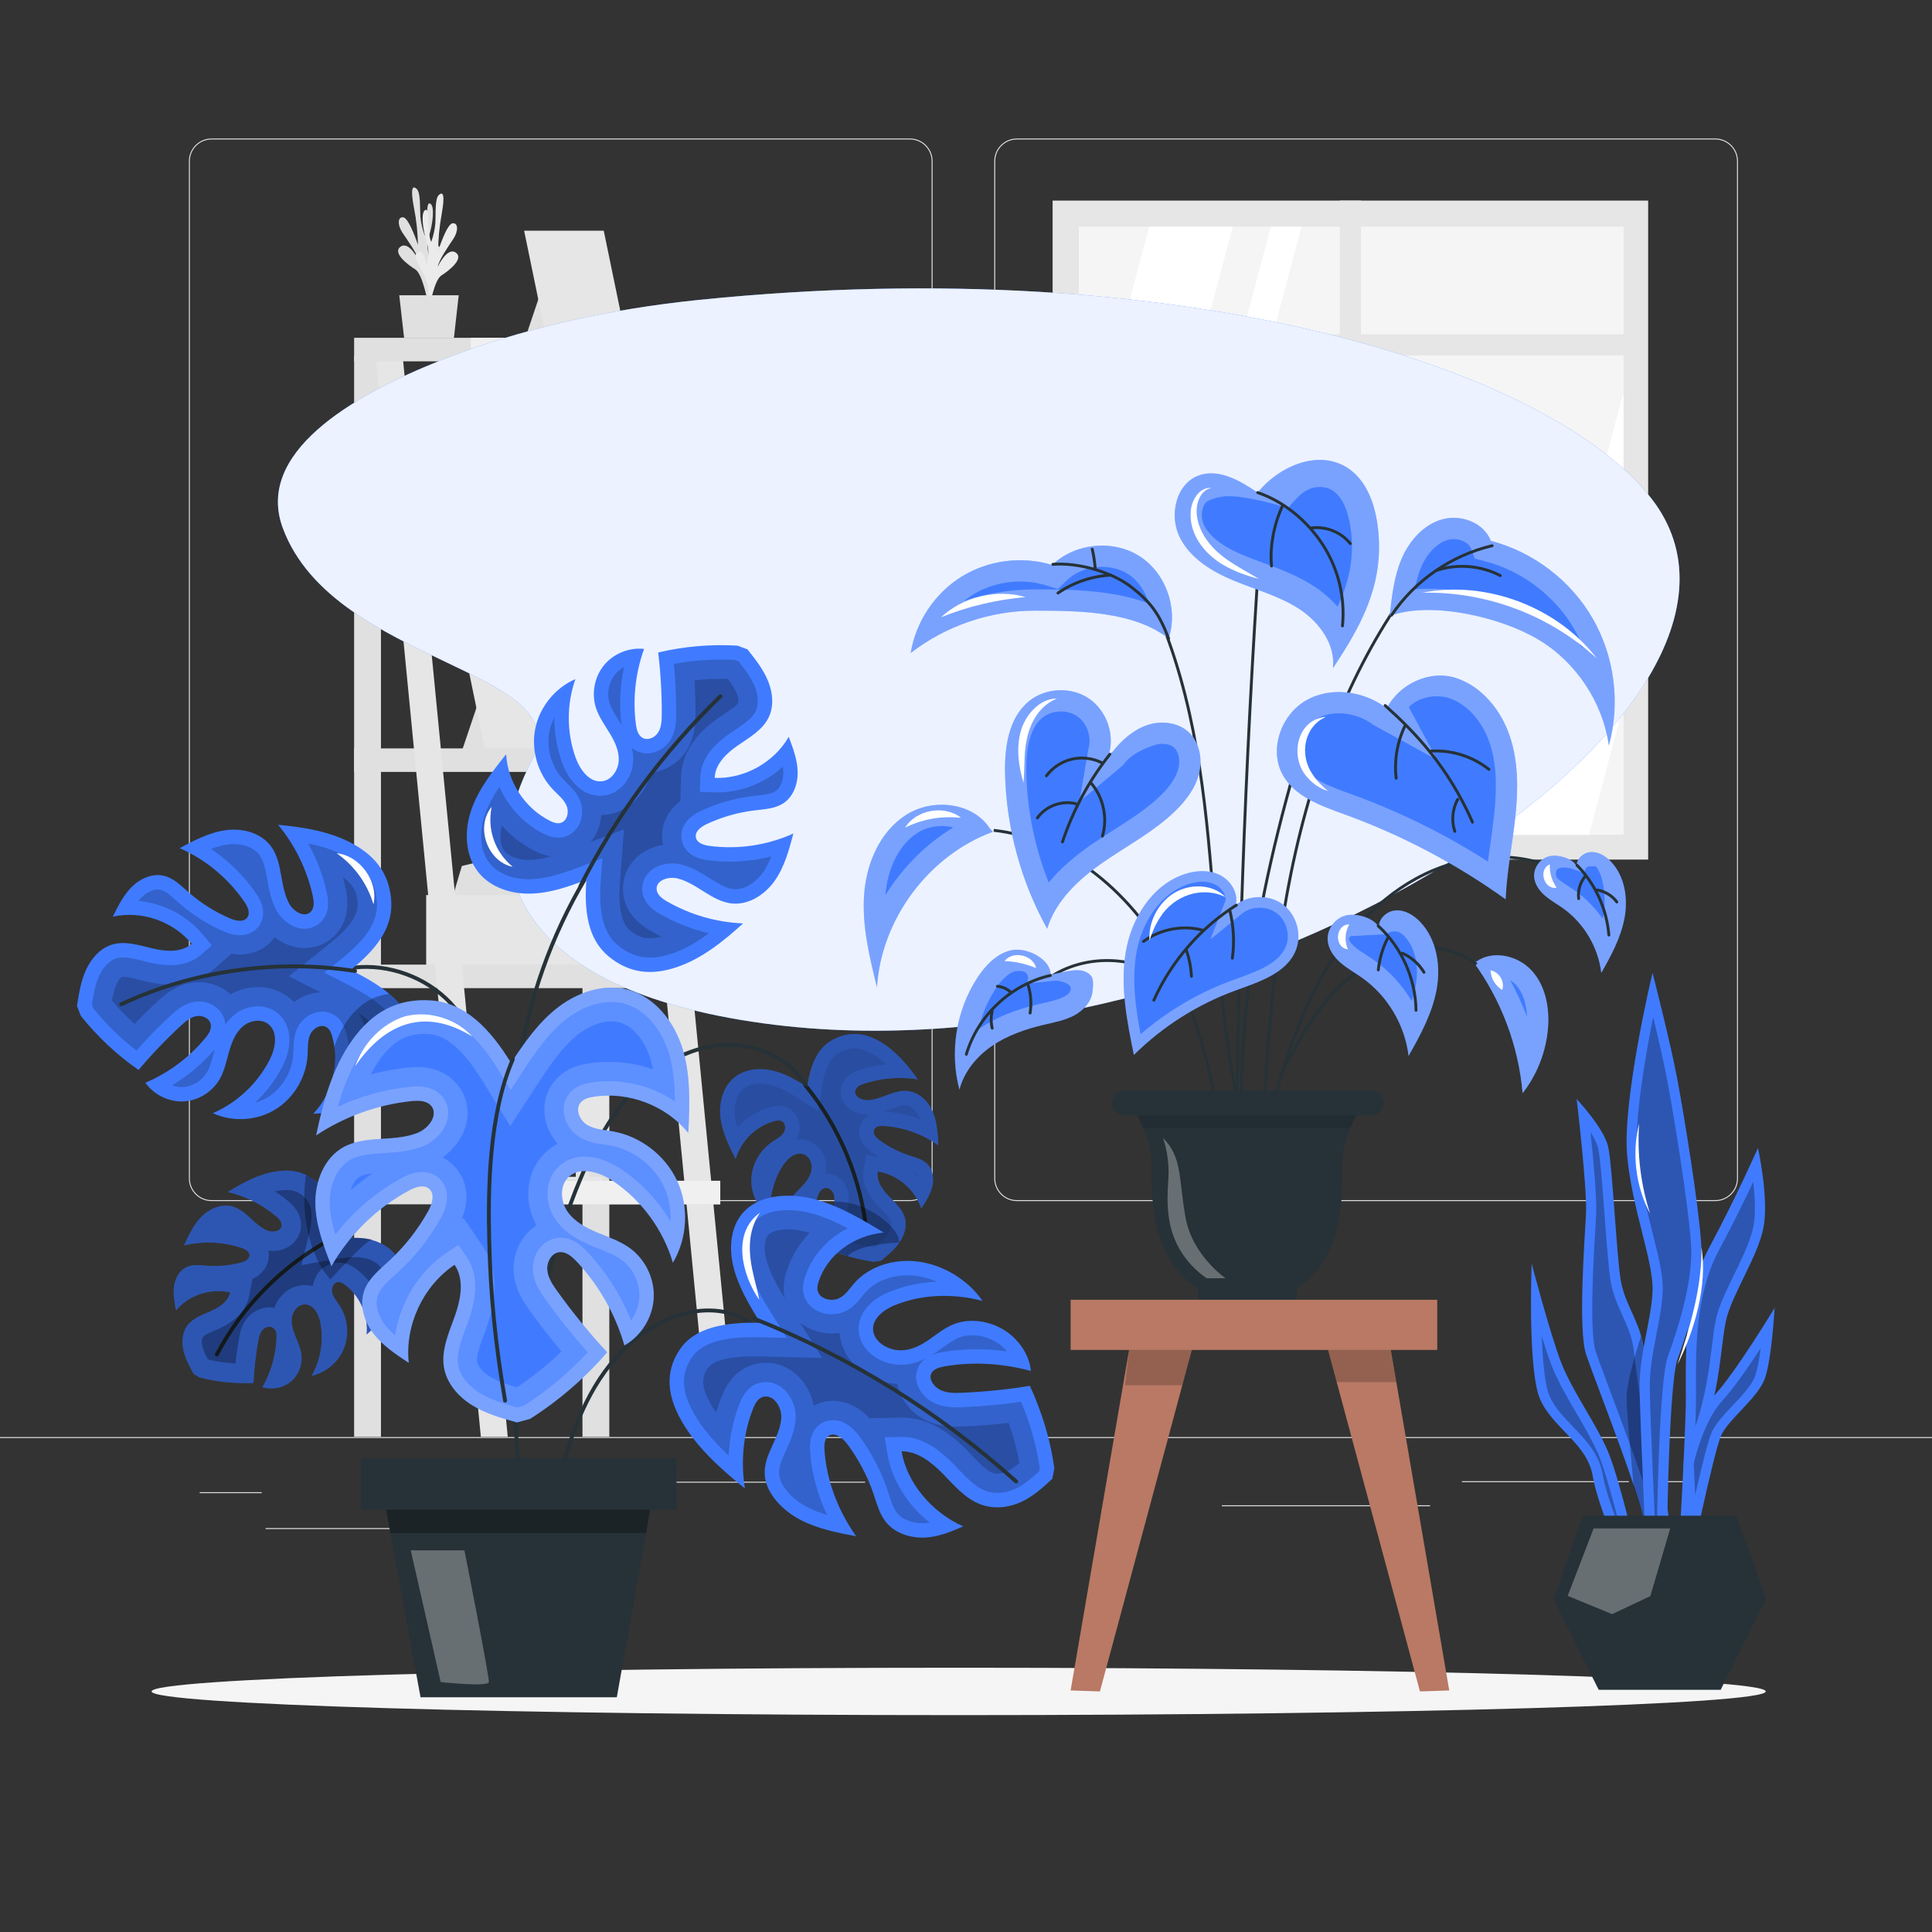 <svg xmlns="http://www.w3.org/2000/svg" viewBox="0 0 500 500"><rect x="0" y="0" width="500" height="500" fill="#333333" stroke="none"/><g id="background-complete"><g><g><g><path d="M443.92,310.842h-180.746c-3.232,0-5.862-2.63-5.862-5.862V41.706c0-3.232,2.63-5.862,5.862-5.862h180.746c3.232,0,5.862,2.629,5.862,5.862V304.979c0,3.233-2.63,5.862-5.862,5.862ZM263.174,36.094c-3.095,0-5.612,2.518-5.612,5.612V304.979c0,3.095,2.518,5.612,5.612,5.612h180.746c3.095,0,5.612-2.517,5.612-5.612V41.706c0-3.094-2.518-5.612-5.612-5.612h-180.746Z" style="fill:#e0e0e0;"></path><path d="M235.493,310.842H54.746c-3.232,0-5.862-2.63-5.862-5.862V41.706c0-3.232,2.629-5.862,5.862-5.862H235.493c3.232,0,5.862,2.629,5.862,5.862V304.979c0,3.233-2.63,5.862-5.862,5.862ZM54.746,36.094c-3.094,0-5.612,2.518-5.612,5.612V304.979c0,3.095,2.518,5.612,5.612,5.612H235.493c3.095,0,5.612-2.517,5.612-5.612V41.706c0-3.094-2.518-5.612-5.612-5.612H54.746Z" style="fill:#e0e0e0;"></path></g><rect x="0" y="371.911" width="500" height=".25" style="fill:#e0e0e0;"></rect></g><rect x="51.672" y="386.176" width="16.06" height=".25" style="fill:#e0e0e0;"></rect><rect x="170.352" y="383.466" width="53.53" height=".25" style="fill:#e0e0e0;"></rect><rect x="68.732" y="395.466" width="36.25" height=".25" style="fill:#e0e0e0;"></rect><rect x="378.352" y="383.335" width="43.19" height=".25" style="fill:#e0e0e0;"></rect><rect x="430.452" y="383.335" width="6.33" height=".25" style="fill:#e0e0e0;"></rect><rect x="316.212" y="389.566" width="53.89" height=".25" style="fill:#e0e0e0;"></rect></g><g><rect x="272.417" y="51.912" width="154.125" height="170.548" style="fill:#e6e6e6;"></rect><rect x="279.199" y="58.667" width="140.965" height="157.389" style="fill:#f5f5f5;"></rect><polygon points="319.038 58.667 279.199 207.871 279.199 127.096 297.429 58.667 319.038 58.667" style="fill:#fff;"></polygon><polygon points="336.844 58.667 294.828 216.055 286.904 216.055 328.92 58.667 336.844 58.667" style="fill:#fff;"></polygon><polygon points="420.164 101.586 420.164 182.374 411.241 216.055 389.631 216.055 420.164 101.586" style="fill:#fff;"></polygon><rect x="346.742" y="51.912" width="5.475" height="170.548" style="fill:#e6e6e6;"></rect><rect x="275.093" y="86.517" width="148.493" height="5.475" style="fill:#e6e6e6;"></rect></g><g id="freepik--Shelf--inject-343"><rect x="150.744" y="92.127" width="6.945" height="279.705" style="fill:#e0e0e0;"></rect><polygon points="190.487 371.832 183.528 371.832 156.33 92.127 163.289 92.127 190.487 371.832" style="fill:#e6e6e6;"></polygon><rect x="112.347" y="285.551" width="20.048" height="20.048" style="fill:#e0e0e0;"></rect><polygon points="145.212 234.868 152.253 211.476 155.95 212.414 148.461 236.077 145.212 234.868" style="fill:#e0e0e0;"></polygon><polygon points="129.623 221.684 119.524 224.117 116.575 234.066 123.724 241.596 133.822 239.176 136.772 229.227 129.623 221.684" style="fill:#e0e0e0;"></polygon><path d="M141.461,235.139h0c-1.341-.007-2.425-1.092-2.433-2.433v-4.553c.007-1.338,1.094-2.419,2.433-2.419h0c1.336,0,2.419,1.083,2.419,2.419v4.553c0,1.338-1.081,2.425-2.419,2.433Z" style="fill:#e0e0e0;"></path><rect x="110.295" y="231.646" width="41.958" height="19.001" style="fill:#e6e6e6;"></rect><g><polygon points="141.556 70.828 135.644 88.389 146.572 88.389 141.556 70.828" style="fill:#e0e0e0;"></polygon><polygon points="162.175 88.389 141.556 88.389 135.644 59.711 156.249 59.711 162.175 88.389" style="fill:#e6e6e6;"></polygon></g><g><polygon points="125.539 176.525 119.626 194.085 130.554 194.085 125.539 176.525" style="fill:#e0e0e0;"></polygon><polygon points="146.157 194.085 125.539 194.085 119.626 165.407 140.231 165.407 146.157 194.085" style="fill:#e6e6e6;"></polygon></g><rect x="91.647" y="137.741" width="94.748" height="6.089" style="fill:#e0e0e0;"></rect><rect x="91.647" y="193.685" width="94.748" height="6.089" style="fill:#e0e0e0;"></rect><rect x="91.647" y="249.642" width="94.748" height="6.089" style="fill:#e0e0e0;"></rect><rect x="91.647" y="305.586" width="94.748" height="6.089" style="fill:#e0e0e0;"></rect><rect x="121.834" y="305.586" width="64.575" height="6.089" style="fill:#f0f0f0; isolation:isolate;"></rect><rect x="91.647" y="92.127" width="6.945" height="279.705" style="fill:#e0e0e0;"></rect><polygon points="131.403 371.832 124.444 371.832 97.247 92.127 104.206 92.127 131.403 371.832" style="fill:#e6e6e6;"></polygon><rect x="91.647" y="87.424" width="94.748" height="6.089" style="fill:#e0e0e0;"></rect><rect x="121.834" y="87.424" width="64.575" height="6.089" style="fill:#f0f0f0; isolation:isolate;"></rect><path d="M111.633,77.76c-1.103-2.675-1.004-5.694,.272-8.291,2.188-4.077,2.827-5.083,1.359-5.926-1.468-.843-2.025,3.289-2.025,3.289-.696-1.866-.767-3.907-.204-5.817,.965-2.977,1.577-7.829,.245-8.345s-.245,6.048-1.359,8.291c-.585-1.576-.964-3.22-1.128-4.893-.149-2.392,.095-6.198-.951-7.176-1.046-.979-1.712-.313-.693,4.961,.617,3.136,.958,6.319,1.019,9.514,0,0-2.27-6.918-3.792-7.122-1.522-.204-1.522,2.039-.217,3.982s3.819,5.437,4.241,7.217c0,0-2.501-5.206-4.73-3.602-2.229,1.604,1.944,4.73,3.806,5.871,1.862,1.142,3.167,8.264,3.167,8.264l.992-.217Z" style="fill:#e0e0e0;"></path><path d="M110.124,79.405c1.067-2.685,.934-5.698-.367-8.277-2.243-4.077-2.881-5.043-1.495-5.899s2.066,3.262,2.066,3.262c.669-1.879,.716-3.923,.136-5.831-1.006-2.963-1.672-7.802-.353-8.332,1.318-.53,.326,6.035,1.495,8.264,.568-1.583,.929-3.232,1.074-4.907,.122-2.392-.163-6.198,.87-7.19,1.033-.992,1.713-.34,.748,4.961-.577,3.139-.882,6.323-.911,9.514,0,0,2.188-6.945,3.711-7.177,1.522-.231,1.549,2.025,.258,3.982-1.291,1.957-3.751,5.437-4.077,7.285,0,0,2.419-5.246,4.676-3.683,2.256,1.563-1.889,4.771-3.738,5.926-1.848,1.155-3.072,8.318-3.072,8.318l-1.019-.217Z" style="fill:#ebebeb;"></path><polygon points="118.714 76.415 103.328 76.415 104.579 87.424 117.477 87.424 118.714 76.415" style="fill:#e0e0e0;"></polygon><path d="M145.892,132.848v4.214h.68v.68h-31.492c-1.539,0-2.786-1.247-2.786-2.786s1.247-2.786,2.786-2.786h31.492v.68h-.68Z" style="fill:#e0e0e0;"></path><path d="M145.892,132.848v4.214h.68v.68h-15.902c-1.539,0-2.786-1.247-2.786-2.786s1.247-2.786,2.786-2.786h15.902v.68h-.679Z" style="fill:#fff; isolation:isolate; opacity:.3;"></path><path d="M145.892,132.848v4.214h-15.223c-1.171,.023-2.138-.908-2.161-2.079v-.028c-.008-1.156,.923-2.099,2.079-2.107h15.305Z" style="fill:#fff; isolation:isolate;"></path><path d="M149.276,127.275v4.213h.68v.68h-31.492c-1.539,0-2.786-1.247-2.786-2.786s1.248-2.786,2.786-2.786h31.492v.68h-.68Z" style="fill:#e0e0e0;"></path><path d="M149.276,127.275v4.213h.68v.68h-15.902c-1.539,0-2.786-1.247-2.786-2.786s1.247-2.786,2.786-2.786h15.902v.68h-.68Z" style="fill:#e6e6e6; isolation:isolate;"></path><path d="M149.276,127.275v4.213h-15.223c-1.16-.007-2.099-.946-2.107-2.107-.007-1.156,.923-2.099,2.079-2.107,.009,0,.018,0,.027,0h15.223Z" style="fill:#fff; isolation:isolate;"></path><path d="M145.022,121.703v4.213h.68v.68h-31.492c-1.539,0-2.786-1.247-2.786-2.786s1.247-2.786,2.786-2.786h31.492v.68h-.68Z" style="fill:#e0e0e0;"></path><path d="M145.022,121.703v4.213h.68v.68h-15.834c-1.539,0-2.786-1.247-2.786-2.786s1.247-2.786,2.786-2.786h15.902v.68h-.748Z" style="fill:#e6e6e6; isolation:isolate;"></path><path d="M145.022,121.703v4.213h-15.155c-1.171,.03-2.144-.895-2.174-2.065v-.028c-.016-1.156,.908-2.106,2.064-2.122,.037,0,.074,0,.11,.001h15.155Z" style="fill:#fff; isolation:isolate;"></path><path d="M150.703,276.812h0c3.813,0,6.905,3.091,6.905,6.905v10.18c0,3.813-3.091,6.905-6.905,6.905h0c-3.813,0-6.905-3.091-6.905-6.905v-10.18c0-3.813,3.091-6.905,6.905-6.905Z" style="fill:#e6e6e6;"></path><rect x="149.018" y="294.603" width="3.344" height="10.996" style="fill:#e6e6e6;"></rect><rect x="145.471" y="304.553" width="10.452" height="1.033" style="fill:#e6e6e6;"></rect></g></g><g id="background-simple"><g><path d="M181.049,77.596c-23.684,2.408-46.523,7.533-66.778,15.574-23.874,9.476-48.266,24.239-41.062,43.549,13.301,35.649,77.109,36.298,64.369,60.267-14.431,27.151-4.753,58.998,60.001,67.855,122.991,16.821,271.669-81.604,229.911-135.687-25.997-33.67-120.683-64.34-246.441-51.557Z" style="fill:#407BFF;"></path><path d="M181.049,77.596c-23.684,2.408-46.523,7.533-66.778,15.574-23.874,9.476-48.266,24.239-41.062,43.549,13.301,35.649,77.109,36.298,64.369,60.267-14.431,27.151-4.753,58.998,60.001,67.855,122.991,16.821,271.669-81.604,229.911-135.687-25.997-33.67-120.683-64.34-246.441-51.557Z" style="fill:#fff; opacity:.9;"></path></g></g><g id="Shadow"><path d="M456.981,437.739c0,3.387-93.516,6.132-208.875,6.132s-208.875-2.746-208.875-6.132,93.516-6.132,208.875-6.132,208.875,2.746,208.875,6.132Z" style="fill:#f5f5f5;"></path></g><g id="Plant_3"><g><path d="M396.391,326.996s-1.077,27.485,2.154,35.036c3.231,7.551,12.204,11.478,13.64,19.935,1.436,8.457,8.974,25.069,8.974,25.069h3.589s-5.384-23.861-8.615-31.412c-3.231-7.551-9.333-15.706-12.204-23.257-2.872-7.551-7.538-25.371-7.538-25.371Z" style="fill:#407BFF;"></path><path d="M419.619,396.759c-2.006-5.077-4.153-11.093-4.835-15.104-.91-5.366-4.404-8.998-7.783-12.511-2.43-2.526-4.725-4.912-5.986-7.86-1.195-2.795-1.773-8.983-2.018-15.51,.853,2.765,1.696,5.333,2.431,7.267,1.59,4.181,4.121,8.518,6.568,12.712,2.068,3.545,4.208,7.211,5.666,10.62,1.733,4.05,4.144,13.094,5.957,20.386Z" style="opacity:.3;"></path><path d="M408.034,284.409s2.778,23.257,2.419,29.902c-.359,6.645-2.09,29.902,.032,36.244,2.122,6.343,15.762,40.775,15.762,46.514v9.967h7.897s-7.897-49.534-8.615-57.085c-.718-7.551-5.025-12.082-6.102-18.726-1.077-6.645-2.154-29.6-3.23-34.432-1.077-4.833-8.163-12.384-8.163-12.384Z" style="fill:#407BFF;"></path><path d="M428.873,404.826v-7.757c0-4.256-5.867-20.27-12.405-37.719-1.632-4.358-2.922-7.8-3.455-9.393-1.76-5.264-.603-24.44-.108-32.629,.071-1.159,.131-2.148,.172-2.917,.22-4.093-.683-14.035-1.453-21.412,.962,1.513,1.723,2.998,1.991,4.201,.537,2.411,1.109,10.032,1.66,17.403,.528,7.042,1.027,13.694,1.55,16.921,.533,3.293,1.789,6.081,3.003,8.777,1.401,3.11,2.723,6.047,3.083,9.827,.63,6.631,6.602,44.438,8.231,54.699h-2.271Z" style="opacity:.3;"></path><path d="M424.714,345.722s-3.767,11.414-3.758,15.894c.009,4.48,1.879,23.336,1.879,23.336l2.789,8.194,1.485-28.176-1.706-16.058-.689-3.19Z" style="opacity:.3;"></path><path d="M427.683,251.789c-.359,1.208-7.804,33.224-6.594,47.118,1.21,13.894,6.953,27.788,6.594,35.338-.359,7.551-3.48,16.31-3.355,25.069,.125,8.759,1.919,47.722,1.919,47.722h5.025s.359-48.326,2.872-55.273c2.513-6.947,6.82-19.934,6.102-30.204s-4.307-32.318-6.102-41.983c-1.795-9.665-6.461-27.788-6.461-27.788Z" style="fill:#407BFF;"></path><path d="M428.687,402.908c-.46-10.202-1.635-36.663-1.733-43.62-.068-4.732,.864-9.533,1.765-14.176,.732-3.774,1.424-7.338,1.587-10.779,.192-4.041-1.172-9.486-2.751-15.791-1.526-6.085-3.254-12.983-3.846-19.798-.755-8.657,1.96-24.741,4.127-35.546,1.346,5.581,2.863,12.139,3.714,16.718,1.764,9.504,5.358,31.513,6.075,41.772,.506,7.255-1.454,16.882-5.993,29.431-2.198,6.073-2.798,39.462-2.945,51.788Z" style="opacity:.3;"></path><path d="M454.963,297.094s-5.743,12.988-12.563,25.673c-6.82,12.686-6.102,29.298-6.102,38.963s-2.154,45.306-2.154,45.306h2.872s-1.636-22.351,3.31-34.734c4.946-12.383,4.946-24.12,6.381-30.635s8.256-16.483,9.692-24.033c1.436-7.551-1.436-20.539-1.436-20.539Z" style="fill:#407BFF;"></path><path d="M438.739,369.195c.114-3.088,.185-5.695,.185-7.465,0-.803-.005-1.653-.01-2.546-.056-9.681-.141-24.31,5.879-35.507,3.445-6.407,6.635-12.935,8.949-17.823,.442,3.816,.68,8.195,.065,11.429-.717,3.764-2.933,8.321-5.077,12.727-1.996,4.103-3.882,7.979-4.604,11.253-.449,2.041-.754,4.489-1.106,7.324-.731,5.874-1.622,13.047-4.28,20.607Z" style="opacity:.3;"></path><path d="M459.271,338.474s-9.983,16.566-15.581,22.63-7.992,17.521-7.992,17.521l1.318,28.412s6.504-31.412,8.457-35.64c1.953-4.229,9.577-9.665,11.329-14.8,1.752-5.135,2.469-18.122,2.469-18.122Z" style="fill:#407BFF;"></path><path d="M438.333,378.786c.361-1.583,2.713-11.216,7.431-16.327,2.845-3.083,6.709-8.667,9.911-13.561-.358,2.741-.821,5.396-1.399,7.089-.823,2.415-3.385,5.134-5.862,7.764-2.248,2.386-4.371,4.64-5.389,6.845-.908,1.967-2.639,8.976-4.314,16.323l-.378-8.132Z" style="opacity:.3;"></path><path d="M449.363,392.27h-39.672c-.49,1.136-7.683,21.581-7.683,21.581l11.737,23.474h31.565l11.737-23.474s-7.194-20.445-7.683-21.581Z" style="fill:#263238;"></path><polygon points="405.719 413.013 412.43 395.562 432.249 395.562 427.109 413.067 417.224 417.74 405.719 413.013" style="fill:#fff; opacity:.3;"></polygon><path d="M424.202,290.745c-.54,7.958,.41,15.738,2.831,23.337-3.732-7.031-4.769-15.618-2.831-23.337h0Z" style="fill:#fff;"></path><path d="M434.144,353.126c3.255-9.785,6.35-19.977,6.182-30.378,1.644,9.777-1.776,21.644-6.182,30.378h0Z" style="fill:#fff;"></path></g></g><g id="Plant_2"><g><g><g><path d="M256.195,214.452c-4.359-6.83-14.738-7.938-21.597-3.624-6.859,4.314-10.391,12.612-10.965,20.694-.574,8.082,1.381,16.107,3.323,23.974,1.127-17.655,13.392-34.107,29.99-40.227l-.751-.817Z" style="fill:#407BFF;"></path><g style="opacity:.3;"><path d="M256.195,214.452c-4.359-6.83-14.738-7.938-21.597-3.624-6.859,4.314-10.391,12.612-10.965,20.694-.574,8.082,1.381,16.107,3.323,23.974,1.127-17.655,13.392-34.107,29.99-40.227l-.751-.817Z" style="fill:#fff;"></path></g><path d="M229.137,231.684c.57-7.201,3.694-13.244,8.391-16.199,1.754-1.103,3.963-1.71,6.22-1.71,1.045,0,2.042,.125,2.964,.364-7.115,4.322-13.168,10.434-17.574,17.545Z" style="fill:#407BFF;"></path></g><g><path d="M396.445,251.232c-3.543-3.917-9.96-5.443-14.298-2.431l-.898,.058c7.264,9.902,11.745,21.824,12.799,34.06,3.765-4.822,6.081-10.76,6.574-16.858,.425-5.265-.633-10.912-4.177-14.829Z" style="fill:#407BFF;"></path><g style="opacity:.3;"><path d="M396.445,251.232c-3.543-3.917-9.96-5.443-14.298-2.431l-.898,.058c7.264,9.902,11.745,21.824,12.799,34.06,3.765-4.822,6.081-10.76,6.574-16.858,.425-5.265-.633-10.912-4.177-14.829Z" style="fill:#fff;"></path></g><path d="M395.198,263.216c-1.222-3.273-2.681-6.458-4.363-9.529,.575,.34,1.096,.758,1.529,1.236,1.73,1.913,2.722,4.858,2.835,8.293Z" style="fill:#407BFF;"></path></g><g><path d="M271.761,253.353l-.422-.619c8.426-5.738,20.397-6.048,29.107-.755l-.389,.641c-8.471-5.146-20.105-4.844-28.297,.733Z" style="fill:#263238;"></path><path d="M318.218,311.426c-2.634-20.22-5.357-41.128-14.645-59.744-10.206-20.458-28.001-34.414-46.44-36.421l.082-.745c18.689,2.034,36.711,16.147,47.03,36.832,9.343,18.729,12.074,39.7,14.717,59.98l-.744,.098Z" style="fill:#263238;"></path><path d="M320.057,285.899c-3.482-16.599-4.822-33.581-6.118-50.004-1.943-24.625-3.953-50.089-13.329-73.877l.697-.275c9.418,23.893,11.432,49.413,13.379,74.094,1.295,16.399,2.633,33.358,6.105,49.909l-.734,.154Z" style="fill:#263238;"></path><path d="M320.241,313.609l-.75-.002c.212-57.492,2.3-115.729,6.207-173.095l.748,.051c-3.905,57.35-5.993,115.571-6.205,173.046Z" style="fill:#263238;"></path><path d="M322.537,311.157c-4.342-31.747-.364-68.43,12.159-112.146l.721,.207c-12.494,43.613-16.464,80.195-12.138,111.837l-.742,.102Z" style="fill:#263238;"></path><path d="M326.276,312.715l-.75-.031c1.109-26.802,2.256-54.517,7.177-81.389,5.508-30.082,15.332-55.602,29.199-75.853l.619,.424c-13.808,20.163-23.592,45.586-29.08,75.563-4.912,26.822-6.058,54.509-7.165,81.286Z" style="fill:#263238;"></path><path d="M327.19,295.946l-.727-.188c3.147-12.248,6.715-26.132,12.87-38.591,6.762-13.689,16.04-24.077,26.831-30.04,12.855-7.105,27.921-7.632,39.316-1.375l-.361,.657c-11.172-6.133-25.96-5.607-38.592,1.374-10.657,5.889-19.828,16.165-26.522,29.716-6.12,12.39-9.677,26.232-12.815,38.446Z" style="fill:#263238;"></path><path d="M331.746,278.367l-.666-.344c3.651-7.057,7.053-13.357,11.701-19.021,5.304-6.459,11.537-10.936,18.026-12.948,7.663-2.375,15.925-1.16,21.568,3.172l-.457,.595c-5.452-4.186-13.457-5.356-20.889-3.05-6.349,1.968-12.459,6.362-17.669,12.708-4.603,5.605-7.983,11.871-11.615,18.888Z" style="fill:#263238;"></path></g><g><path d="M287.939,194.54c2.351-2.959,5.278-5.602,8.847-6.843,3.569-1.241,7.856-.858,10.688,1.645,2.931,2.59,3.784,6.993,2.852,10.792-.932,3.799-3.391,7.057-6.201,9.779-5.486,5.314-12.365,8.908-18.643,13.257-6.278,4.349-12.258,9.883-14.477,17.191-6.771-12.196-10.544-26.043-10.896-39.988-.174-6.88,.87-14.575,6.208-18.919,4.279-3.482,10.855-3.787,15.439-.717,4.583,3.071,6.803,9.269,5.21,14.551l.972-.747Z" style="fill:#407BFF;"></path><g style="opacity:.3;"><path d="M287.939,194.54c2.351-2.959,5.278-5.602,8.847-6.843,3.569-1.241,7.856-.858,10.688,1.645,2.931,2.59,3.784,6.993,2.852,10.792-.932,3.799-3.391,7.057-6.201,9.779-5.486,5.314-12.365,8.908-18.643,13.257-6.278,4.349-12.258,9.883-14.477,17.191-6.771-12.196-10.544-26.043-10.896-39.988-.174-6.88,.87-14.575,6.208-18.919,4.279-3.482,10.855-3.787,15.439-.717,4.583,3.071,6.803,9.269,5.21,14.551l.972-.747Z" style="fill:#fff;"></path></g><path d="M271.413,228.413c-3.573-8.952-5.559-18.533-5.803-28.179-.183-7.223,1.225-12.107,4.181-14.513,1.249-1.014,2.988-1.596,4.777-1.596,1.523,0,2.988,.419,4.127,1.182,2.582,1.73,3.901,5.415,3.004,8.39l-2.378,13.83,11.263-9.465,.424-.531c2.085-2.625,5.46-3.9,7.585-4.637,.717-.25,1.496-.382,2.251-.382,1.233,0,2.294,.338,2.988,.951,1.171,1.037,1.658,3.291,1.15,5.357-.556,2.265-2.131,4.666-4.683,7.136-3.42,3.313-7.558,5.951-11.94,8.745-2.02,1.29-4.044,2.581-6.008,3.941-4.535,3.142-8.168,6.381-10.938,9.768Z" style="fill:#407BFF;"></path><path d="M274.966,218.266c-.039,0-.079-.006-.119-.02-.196-.065-.302-.278-.236-.474,2.764-8.28,6.91-15.95,12.324-22.798,.131-.163,.367-.189,.526-.062,.163,.128,.19,.364,.062,.526-5.359,6.78-9.465,14.374-12.201,22.571-.052,.157-.198,.256-.355,.256Z" style="fill:#263238;"></path><path d="M270.816,201.151c-.078,0-.157-.024-.225-.075-.166-.124-.2-.359-.076-.525,1.626-2.173,4.07-3.785,6.707-4.422,2.635-.636,5.546-.318,7.984,.875,.186,.091,.263,.316,.172,.502-.093,.186-.314,.261-.502,.172-2.281-1.117-5.009-1.415-7.479-.82-2.47,.596-4.76,2.105-6.281,4.142-.074,.099-.187,.15-.301,.15Z" style="fill:#263238;"></path><path d="M285.312,216.758c-.035,0-.072-.005-.107-.016-.198-.06-.312-.269-.252-.467,1.371-4.569,.225-9.841-2.919-13.429-.137-.156-.121-.393,.035-.529,.156-.136,.393-.121,.529,.035,3.31,3.778,4.517,9.328,3.073,14.139-.049,.162-.198,.267-.359,.267Z" style="fill:#263238;"></path><path d="M268.466,212.06c-.075,0-.151-.022-.217-.069-.169-.12-.209-.354-.089-.523,2.27-3.203,6.519-4.78,10.327-3.836,.201,.05,.324,.253,.274,.454-.05,.2-.248,.326-.454,.273-3.521-.872-7.44,.584-9.536,3.542-.073,.103-.188,.158-.306,.158Z" style="fill:#263238;"></path></g><g><path d="M331.94,234.028c-3.576-2.611-8.913-2.463-12.338,.342l.322-.838c.344-3.022-1.764-5.974-4.537-7.224-2.773-1.25-6.029-1.025-8.91-.049-8.419,2.85-13.75,11.562-15.168,20.336-1.418,8.775,.364,17.716,2.14,26.425,7.368-7.304,16.318-13.005,26.052-16.595,6.158-2.271,13.457-4.436,15.871-10.54,1.628-4.117,.144-9.245-3.431-11.856Z" style="fill:#407BFF;"></path><g style="opacity:.3;"><path d="M331.94,234.028c-3.576-2.611-8.913-2.463-12.338,.342l.322-.838c.344-3.022-1.764-5.974-4.537-7.224-2.773-1.25-6.029-1.025-8.91-.049-8.419,2.85-13.75,11.562-15.168,20.336-1.418,8.775,.364,17.716,2.14,26.425,7.368-7.304,16.318-13.005,26.052-16.595,6.158-2.271,13.457-4.436,15.871-10.54,1.628-4.117,.144-9.245-3.431-11.856Z" style="fill:#fff;"></path></g><path d="M295.186,267.663c-1.308-6.865-2.257-13.844-1.161-20.629,1.419-8.775,6.652-15.907,13.334-18.169,1.287-.435,2.598-.665,3.791-.665,1.153,0,2.198,.207,3.106,.617,1.752,.79,2.974,2.514,2.953,4.108l-3.955,10.196,8.09-6.622c1.247-1.021,2.904-1.584,4.67-1.584,1.596,0,3.125,.474,4.304,1.335,2.569,1.877,3.665,5.664,2.496,8.623-1.757,4.441-7.316,6.452-12.69,8.397l-1.574,.574c-8.501,3.134-16.494,7.87-23.364,13.818Z" style="fill:#407BFF;"></path><path d="M298.609,259.228c-.052,0-.104-.011-.153-.032-.188-.085-.273-.307-.189-.496,4.514-10.09,12.151-18.889,21.508-24.774,.172-.111,.405-.058,.517,.118,.11,.175,.058,.407-.118,.517-9.231,5.808-16.768,14.489-21.221,24.446-.062,.139-.199,.222-.343,.222Z" style="fill:#263238;"></path><path d="M308.341,253.039c-.198,0-.364-.155-.375-.355-.117-2.305-.565-4.578-1.333-6.756-.069-.195,.033-.409,.229-.478,.199-.07,.41,.033,.479,.229,.792,2.246,1.254,4.59,1.376,6.966,.01,.207-.149,.384-.355,.395h-.02Z" style="fill:#263238;"></path><path d="M295.943,244.017c-.114,0-.228-.052-.301-.151-.124-.167-.089-.401,.077-.525,4.433-3.291,10.488-4.412,15.802-2.926,.2,.056,.316,.263,.261,.462-.056,.199-.266,.315-.462,.26-5.098-1.426-10.903-.35-15.153,2.806-.067,.05-.146,.074-.224,.074Z" style="fill:#263238;"></path><path d="M318.934,248.347c-.017,0-.033,0-.051-.003-.205-.028-.349-.217-.32-.422,.551-4.027,.347-8.074-.605-12.026-.049-.201,.075-.404,.276-.453,.207-.049,.404,.077,.452,.277,.976,4.043,1.184,8.183,.619,12.303-.025,.188-.187,.324-.371,.324Z" style="fill:#263238;"></path></g><g><path d="M367.559,238.599c-1.671-1.761-3.96-3.158-6.382-2.987-2.261,.159-4.401,2.13-4.331,4.336-1.35-2.414-5.6-3.606-8.294-3.083-2.914,.566-5.165,3.507-4.95,6.467,.166,2.282,1.599,4.301,3.322,5.807,1.723,1.506,3.751,2.612,5.618,3.935,6.579,4.664,11.05,12.192,11.995,20.201,3.077-5.426,6.119-11.019,7.25-17.153,1.132-6.134,.063-12.996-4.229-17.522Z" style="fill:#407BFF;"></path><g style="opacity:.3;"><path d="M367.559,238.599c-1.671-1.761-3.96-3.158-6.382-2.987-2.261,.159-4.401,2.13-4.331,4.336-1.35-2.414-5.6-3.606-8.294-3.083-2.914,.566-5.165,3.507-4.95,6.467,.166,2.282,1.599,4.301,3.322,5.807,1.723,1.506,3.751,2.612,5.618,3.935,6.579,4.664,11.05,12.192,11.995,20.201,3.077-5.426,6.119-11.019,7.25-17.153,1.132-6.134,.063-12.996-4.229-17.522Z" style="fill:#fff;"></path></g><path d="M358.899,241.89s.508-1.119,2.669-.789c.312,0,1.112,.349,1.999,1.284,2.665,2.809,3.74,7.69,2.81,12.738-.244,1.322-.596,2.628-1.04,3.929-2.448-4.103-5.723-7.712-9.613-10.469-.715-.507-1.451-.985-2.187-1.463-1.115-.723-2.168-1.405-2.99-2.124-.962-.842-1.424-1.642-1.454-2.058,0-.208,.312-.617,.513-.673,.091-.017,.196-.02,.306-.02,1.029,0,8.733-.583,8.986-.356" style="fill:#407BFF;"></path><path d="M366.457,261.848c-.205,0-.373-.165-.375-.371-.085-8.076-3.699-16.147-9.667-21.59-.152-.139-.164-.376-.024-.53,.141-.152,.376-.165,.53-.024,6.118,5.58,9.823,13.855,9.911,22.136,.002,.207-.164,.377-.371,.379h-.004Z" style="fill:#263238;"></path><path d="M356.703,251.382c-.013,0-.026,0-.04-.002-.206-.022-.355-.207-.333-.413,.314-2.911,1.142-5.713,2.457-8.326,.092-.185,.317-.26,.504-.167,.185,.093,.259,.318,.166,.503-1.275,2.533-2.076,5.248-2.381,8.069-.021,.192-.184,.335-.373,.335Z" style="fill:#263238;"></path><path d="M368.521,252.011c-.128,0-.253-.065-.323-.185-1.252-2.12-3.188-3.821-5.45-4.79-.19-.082-.278-.302-.197-.492,.081-.192,.304-.278,.492-.197,2.408,1.031,4.469,2.842,5.802,5.099,.104,.178,.046,.408-.133,.514-.06,.035-.125,.052-.19,.052Z" style="fill:#263238;"></path></g><g><path d="M416.921,223c-1.387-1.462-3.288-2.622-5.299-2.48-1.877,.132-3.654,1.769-3.596,3.6-1.121-2.004-4.649-2.994-6.886-2.559-2.419,.47-4.288,2.911-4.109,5.369,.138,1.895,1.327,3.571,2.758,4.821,1.43,1.25,3.115,2.168,4.665,3.267,5.462,3.872,9.174,10.122,9.959,16.772,2.555-4.505,5.08-9.148,6.019-14.241,.939-5.093,.053-10.79-3.511-14.548Z" style="fill:#407BFF;"></path><g style="opacity:.3;"><path d="M416.921,223c-1.387-1.462-3.288-2.622-5.299-2.48-1.877,.132-3.654,1.769-3.596,3.6-1.121-2.004-4.649-2.994-6.886-2.559-2.419,.47-4.288,2.911-4.109,5.369,.138,1.895,1.327,3.571,2.758,4.821,1.43,1.25,3.115,2.168,4.665,3.267,5.462,3.872,9.174,10.122,9.959,16.772,2.555-4.505,5.08-9.148,6.019-14.241,.939-5.093,.053-10.79-3.511-14.548Z" style="fill:#fff;"></path></g><path d="M412.971,224.204h-1.716c-1.407,.327-1.167,1.928-1.167,1.928,0,0-3.466-1.825-5.834-1.619-2.368,.206-1.404,2.521-1.404,2.521,.137,.167,.32,.361,.564,.574,.631,.553,1.478,1.102,2.373,1.682,.623,.404,1.244,.809,1.848,1.237,2.773,1.965,5.183,4.437,7.123,7.237,.099-.404,.188-.809,.263-1.216,.72-3.901-.036-10.221-2.051-12.344Z" style="fill:#407BFF;"></path><path d="M416.373,242.367c-.194,0-.358-.149-.374-.346-.515-6.614-3.481-13.114-8.141-17.836-.146-.147-.145-.385,.003-.53,.148-.145,.386-.144,.53,.004,4.782,4.845,7.827,11.517,8.355,18.304,.016,.207-.139,.387-.345,.403h-.029Z" style="fill:#263238;"></path><path d="M408.557,232.94c-.188,0-.35-.141-.372-.332-.251-2.136,.374-4.325,1.715-6.006,.13-.162,.366-.188,.526-.06,.162,.129,.188,.365,.06,.527-1.216,1.526-1.783,3.513-1.557,5.452,.024,.206-.123,.392-.328,.416-.015,.001-.03,.002-.044,.002Z" style="fill:#263238;"></path><path d="M418.431,233.803c-.114,0-.229-.053-.302-.152-1.161-1.571-2.935-2.645-4.865-2.946-.205-.032-.345-.224-.312-.428,.031-.204,.219-.343,.428-.313,2.125,.332,4.076,1.513,5.354,3.242,.123,.167,.088,.401-.079,.524-.066,.049-.145,.073-.223,.073Z" style="fill:#263238;"></path></g><g><path d="M280.725,251.412c-2.43-.974-6.433,.55-8.835,.782,.034-3.93-6.04-7.032-9.904-6.313-3.864,.718-6.848,3.813-9.004,7.099-5.539,8.441-7.287,19.273-4.682,29.027,1.198-4.681,4.49-8.644,8.481-11.369,3.991-2.725,8.652-4.314,13.356-5.422,2.665-.627,5.407-1.126,7.826-2.408,2.419-1.282,4.519-3.536,4.791-6.26,.26-2.605,.402-4.162-2.028-5.136Z" style="fill:#407BFF;"></path><g style="opacity:.3;"><path d="M280.725,251.412c-2.43-.974-6.433,.55-8.835,.782,.034-3.93-6.04-7.032-9.904-6.313-3.864,.718-6.848,3.813-9.004,7.099-5.539,8.441-7.287,19.273-4.682,29.027,1.198-4.681,4.49-8.644,8.481-11.369,3.991-2.725,8.652-4.314,13.356-5.422,2.665-.627,5.407-1.126,7.826-2.408,2.419-1.282,4.519-3.536,4.791-6.26,.26-2.605,.402-4.162-2.028-5.136Z" style="fill:#fff;"></path></g><path d="M276.806,256.855c-.314,.359-.784,.754-1.419,1.09-1.421,.754-3.307,1.182-5.301,1.635l-1.212,.279c-6.322,1.49-11.15,3.47-15.196,6.233-.126,.087-.252,.176-.379,.263,.779-3.68,2.222-7.217,4.283-10.359,1.784-2.719,3.705-4.39,5.411-4.707h.024c1.327,0,2.623-.192,3.064,1.588l-.241,1.686,7.41-.796s5.198,.434,3.556,3.087Z" style="fill:#407BFF;"></path><path d="M250.081,273.227c-.035,0-.071-.005-.107-.016-.198-.059-.312-.268-.252-.466,3.029-10.187,11.681-18.297,22.042-20.661,.199-.05,.402,.081,.448,.282,.047,.201-.08,.402-.282,.448-10.101,2.306-18.536,10.213-21.49,20.144-.048,.163-.198,.269-.359,.269Z" style="fill:#263238;"></path><path d="M266.591,262.545c-.02,0-.039-.002-.06-.005-.204-.033-.344-.226-.311-.43,.377-2.34,.205-4.774-.498-7.041-.062-.198,.05-.408,.247-.47s.408,.05,.47,.247c.736,2.377,.917,4.93,.521,7.383-.029,.185-.188,.315-.37,.315Z" style="fill:#263238;"></path><path d="M261.694,257.269c-.096,0-.191-.036-.265-.109-.877-.872-2.087-1.432-3.321-1.536-.207-.018-.36-.199-.343-.405s.183-.357,.405-.343c1.407,.119,2.788,.758,3.788,1.753,.146,.146,.147,.383,0,.53-.073,.073-.169,.11-.266,.11Z" style="fill:#263238;"></path><path d="M256.78,266.46c-.17,0-.323-.115-.364-.288-.357-1.491-.36-3.067-.01-4.561,.048-.202,.247-.326,.451-.279,.201,.048,.326,.249,.279,.451-.324,1.379-.321,2.837,.008,4.215,.049,.201-.075,.403-.277,.451-.029,.008-.059,.011-.087,.011Z" style="fill:#263238;"></path></g><g><path d="M356.786,138.498c-.492-6.839-2.682-14.333-8.621-17.759-7.445-4.296-17.288,.047-22.683,6.738-4.573-3.086-10.1-6.311-15.279-4.41-5.81,2.132-7.649,10.122-5.01,15.719,2.64,5.598,8.342,9.091,14.058,11.461,5.717,2.37,11.82,3.982,17.002,7.366,5.181,3.384,9.42,9.173,8.704,15.321,7.393-11.077,12.783-21.153,11.828-34.436Z" style="fill:#407BFF;"></path><g style="opacity:.3;"><path d="M356.786,138.498c-.492-6.839-2.682-14.333-8.621-17.759-7.445-4.296-17.288,.047-22.683,6.738-4.573-3.086-10.1-6.311-15.279-4.41-5.81,2.132-7.649,10.122-5.01,15.719,2.64,5.598,8.342,9.091,14.058,11.461,5.717,2.37,11.82,3.982,17.002,7.366,5.181,3.384,9.42,9.173,8.704,15.321,7.393-11.077,12.783-21.153,11.828-34.436Z" style="fill:#fff;"></path></g><path d="M349.794,138.997c-.205-2.894-1.123-9.874-5.134-12.188-.903-.524-1.91-.777-3.073-.777-3.494,0-5.602,2.222-8.378,5.663-1.674-1.131-11.315-3.211-13.817-3.211-.318,0-3.388-.493-6.773,1.162-.586,.287-.999,.975-1.174,1.401-.599,1.46-.561,3.368,.089,4.749,1.424,3.02,4.925,5.704,10.401,7.974,1.619,.671,3.275,1.277,4.925,1.884,4.388,1.612,8.926,3.28,13.228,6.089,2.108,1.378,4.223,3.157,6.071,5.269,2.765-5.909,4.1-11.56,3.635-18.016Z" style="fill:#407BFF;"></path><path d="M347.429,162.359c-.012,0-.024,0-.037-.002-.206-.021-.356-.204-.336-.41,.721-7.233-1.051-14.583-4.989-20.695-4.064-6.309-10.152-11.2-16.704-13.421-.196-.066-.302-.279-.235-.476,.067-.196,.278-.301,.476-.234,6.71,2.274,12.94,7.276,17.095,13.725,4.029,6.254,5.843,13.774,5.104,21.175-.02,.193-.183,.338-.373,.338Z" style="fill:#263238;"></path><path d="M329.08,146.853c-.19,0-.353-.143-.373-.336-.511-4.873,.582-10.899,2.851-15.728,.09-.188,.317-.268,.499-.18,.188,.088,.269,.312,.181,.499-2.215,4.711-3.281,10.585-2.784,15.33,.021,.206-.128,.391-.334,.412-.014,.001-.026,.002-.039,.002Z" style="fill:#263238;"></path><path d="M349.454,141.053c-.11,0-.219-.048-.293-.141-2.261-2.832-6.05-4.369-9.638-3.916-.215,.027-.394-.121-.419-.325-.025-.206,.12-.393,.325-.419,3.842-.486,7.896,1.161,10.317,4.192,.129,.162,.103,.397-.059,.527-.069,.055-.152,.082-.234,.082Z" style="fill:#263238;"></path></g><g><path d="M412.184,160.056c-5.668-9.827-15.386-17.235-26.365-20.094-1.792-4.716-7.764-6.922-12.617-5.541-4.853,1.381-8.502,5.577-10.48,10.218-1.977,4.642-2.532,9.745-3.065,14.762,10.66-3.928,28.689,.278,38.445,6.099,9.756,5.82,16.663,16.193,18.271,27.44,3.022-10.935,1.477-23.056-4.19-32.883Z" style="fill:#407BFF;"></path><g style="opacity:.3;"><path d="M412.184,160.056c-5.668-9.827-15.386-17.235-26.365-20.094-1.792-4.716-7.764-6.922-12.617-5.541-4.853,1.381-8.502,5.577-10.48,10.218-1.977,4.642-2.532,9.745-3.065,14.762,10.66-3.928,28.689,.278,38.445,6.099,9.756,5.82,16.663,16.193,18.271,27.44,3.022-10.935,1.477-23.056-4.19-32.883Z" style="fill:#fff;"></path></g><path d="M409.809,167.821c-2.63-2.712-5.613-5.093-8.888-7.046-8.426-5.028-21.002-8.407-31.29-8.407-1.204,0-2.372,.046-3.501,.134,.384-2.003,.9-3.933,1.655-5.707,1.553-3.643,4.14-6.291,6.924-7.082,.457-.13,.951-.196,1.47-.196,2.045,0,3.976,1.032,4.498,2.399l1.007,2.654,2.749,.716c9.49,2.472,18.085,9.021,22.985,17.519,.924,1.6,1.722,3.279,2.391,5.015Z" style="fill:#407BFF;"></path><path d="M360.148,159.57c-.072,0-.146-.021-.209-.064-.172-.115-.218-.349-.103-.521,6.075-9.035,15.641-15.637,26.244-18.114,.198-.048,.403,.078,.45,.28s-.078,.403-.28,.451c-10.42,2.434-19.82,8.922-25.791,17.802-.072,.107-.191,.166-.312,.166Z" style="fill:#263238;"></path><path d="M388.271,149.342c-.06,0-.119-.014-.175-.043-4.895-2.574-10.95-3.07-16.198-1.325-.198,.065-.409-.042-.474-.238-.065-.196,.041-.409,.237-.474,5.439-1.807,11.712-1.294,16.784,1.373,.183,.097,.254,.323,.157,.506-.067,.128-.197,.201-.332,.201Z" style="fill:#263238;"></path></g><g><path d="M390.758,190.567c-2.25-6.724-7.173-12.85-13.902-15.086-6.729-2.235-14.753,1.5-17.955,7.827h0c-5.931-4.533-14.577-5.743-21.017-1.968-6.439,3.775-9.543,12.847-5.839,19.327,3.219,5.631,9.994,7.937,16.09,10.152,14.755,5.364,28.769,12.763,41.52,21.922,.311-7.084,1.724-14.069,2.491-21.118,.767-7.049,.862-14.334-1.388-21.058Z" style="fill:#407BFF;"></path><g style="opacity:.3;"><path d="M390.758,190.567c-2.25-6.724-7.173-12.85-13.902-15.086-6.729-2.235-14.753,1.5-17.955,7.827h0c-5.931-4.533-14.577-5.743-21.017-1.968-6.439,3.775-9.543,12.847-5.839,19.327,3.219,5.631,9.994,7.937,16.09,10.152,14.755,5.364,28.769,12.763,41.52,21.922,.311-7.084,1.724-14.069,2.491-21.118,.767-7.049,.862-14.334-1.388-21.058Z" style="fill:#fff;"></path></g><path d="M385.067,222.979c-11.002-7.047-22.754-12.862-35.052-17.331l-.607-.22c-5.151-1.867-10.473-3.799-12.585-7.492-2.074-3.627-.169-9.496,3.845-11.85,1.66-.973,3.675-1.487,5.825-1.487,3.2,0,6.505,1.123,9.065,3.08l16.381,8.993-7.343-13.682c1.685-1.725,4.369-2.801,7.241-2.801,1.153,0,2.257,.172,3.283,.513,4.535,1.507,8.528,5.955,10.419,11.61,1.655,4.945,2.004,10.717,1.136,18.719-.277,2.536-.639,5.067-1.002,7.598-.207,1.435-.414,2.886-.607,4.35Z" style="fill:#407BFF;"></path><path d="M381.084,213.158c-.144,0-.281-.083-.343-.224-6.36-14.438-14.95-23.297-22.514-30.06-.154-.138-.168-.375-.029-.53,.139-.155,.377-.167,.529-.03,7.623,6.816,16.282,15.748,22.699,30.316,.084,.19-.002,.411-.191,.495-.05,.021-.101,.032-.151,.032Z" style="fill:#263238;"></path><path d="M361.329,201.761c-.188,0-.35-.14-.372-.331-.557-4.685,.283-9.597,2.364-13.83,.093-.185,.32-.263,.502-.171,.187,.091,.263,.316,.172,.502-2.019,4.105-2.833,8.868-2.294,13.41,.024,.206-.122,.393-.328,.417-.015,.001-.029,.002-.044,.002Z" style="fill:#263238;"></path><path d="M385.328,199.49c-.082,0-.165-.027-.233-.082-4.131-3.295-9.524-4.985-14.797-4.649-.231,.01-.386-.144-.398-.35-.014-.207,.144-.385,.35-.398,5.466-.354,11.039,1.401,15.312,4.812,.162,.129,.188,.365,.06,.527-.074,.093-.183,.141-.293,.141Z" style="fill:#263238;"></path><path d="M376.496,215.521c-.157,0-.303-.099-.355-.256-.935-2.793-.641-6,.786-8.577,.1-.182,.329-.247,.51-.146,.182,.101,.247,.329,.146,.51-1.327,2.396-1.601,5.378-.731,7.975,.065,.197-.04,.409-.236,.475-.04,.013-.08,.02-.119,.02Z" style="fill:#263238;"></path></g><g><path d="M294.836,143.892c-6.884-4.344-16.685-3.333-22.537,2.326-7.784-2.396-16.584-1.254-23.499,3.049-6.915,4.304-11.825,11.695-13.113,19.737,9.095-7.047,20.567-10.968,32.072-10.961,11.505,.006,25.588,.135,34.675,7.193,2.59-7.717-.715-16.999-7.599-21.344Z" style="fill:#407BFF;"></path><g style="opacity:.3;"><path d="M294.836,143.892c-6.884-4.344-16.685-3.333-22.537,2.326-7.784-2.396-16.584-1.254-23.499,3.049-6.915,4.304-11.825,11.695-13.113,19.737,9.095-7.047,20.567-10.968,32.072-10.961,11.505,.006,25.588,.135,34.675,7.193,2.59-7.717-.715-16.999-7.599-21.344Z" style="fill:#fff;"></path></g><path d="M297.316,156.204c-9.589-3.653-20.798-3.658-29.555-3.663-6.225,0-12.399,1.02-18.262,2.967,.704-.567,1.44-1.092,2.208-1.569,3.576-2.226,7.939-3.451,12.292-3.451,2.303,0,4.549,.333,6.682,.989l3.106,.955,2.337-2.258c2.281-2.206,5.588-3.471,9.073-3.471,2.472,0,4.79,.637,6.701,1.843,2.652,1.674,4.567,4.535,5.417,7.659Z" style="fill:#407BFF;"></path><path d="M302.435,165.611c-.15,0-.293-.092-.351-.241-2.415-6.316-4.551-9.264-9.52-13.138-4.911-3.83-13.523-6.333-20.054-5.813-.198,.015-.387-.138-.403-.344-.017-.207,.138-.387,.345-.404,6.694-.524,15.532,2.039,20.573,5.97,5.097,3.975,7.286,6.994,9.76,13.462,.073,.193-.023,.41-.217,.484-.044,.017-.089,.025-.134,.025Z" style="fill:#263238;"></path><path d="M273.807,153.849c-.119,0-.235-.057-.309-.162-.117-.17-.075-.404,.096-.522,4.032-2.786,8.95-4.452,13.846-4.688,.234-.016,.384,.15,.394,.356,.01,.207-.15,.383-.356,.393-4.759,.23-9.538,1.849-13.457,4.557-.064,.045-.139,.066-.213,.066Z" style="fill:#263238;"></path><path d="M283.433,147.474c-.195,0-.359-.151-.374-.348-.118-1.644-.372-3.294-.754-4.905-.048-.202,.077-.403,.278-.451,.204-.049,.404,.077,.452,.278,.391,1.649,.65,3.34,.771,5.024,.015,.207-.141,.386-.347,.401h-.027Z" style="fill:#263238;"></path></g><g><path d="M354.929,288.668h-63.92c-1.77,0-3.205-1.435-3.205-3.205h0c0-1.77,1.435-3.205,3.205-3.205h63.92c1.77,0,3.205,1.435,3.205,3.205h0c0,1.77-1.435,3.205-3.205,3.205Z" style="fill:#263238;"></path><path d="M326.238,287.237h-32.868s4.409,5.499,4.645,13.76c.217,7.561-1.834,31.61,21.183,35.634h7.04c23.016-4.023,20.966-28.073,21.182-35.634,.237-8.261,4.646-13.76,4.646-13.76h-25.828Z" style="fill:#263238;"></path><polygon points="294.341 288.668 351.096 288.668 349.451 291.872 295.716 291.872 294.341 288.668" style="opacity:.1;"></polygon><rect x="310.103" y="332.093" width="25.518" height="4.537" style="fill:#263238;"></rect></g><path d="M234.258,214.174c2.865-4.652,10.18-5.941,14.452-2.528-5.076-.526-9.859,.3-14.452,2.528h0Z" style="fill:#fff;"></path><path d="M368.086,153.398c16.523-3.28,34.906,3.626,45.162,16.994-12.252-11.208-28.559-17.355-45.162-16.994h0Z" style="fill:#fff;"></path><path d="M313.578,126.295c-1.46,.218-2.491,1.257-3.084,2.439-1.812,3.679-.335,8.062,1.967,11.22,3.28,4.565,8.619,7.007,13.386,9.896-2.796-.737-5.54-1.671-8.147-3.038-5.3-2.67-9.966-8.003-9.551-14.282,.104-2.869,2.15-6.594,5.429-6.234h0Z" style="fill:#fff;"></path><path d="M243.549,159.732c5.675-5.29,14.395-7.379,21.846-5.206-7.581,.679-14.777,2.383-21.846,5.206h0Z" style="fill:#fff;"></path><path d="M273.565,180.769c-6.137,2.496-8.213,9.231-8.396,15.329-.113,2.113-.102,4.275-.281,6.468-1.282-4.236-1.907-8.75-.77-13.134,1.142-4.274,4.773-8.63,9.447-8.663h0Z" style="fill:#fff;"></path><path d="M268.152,250.536c-2.762-1.127-5.191-1.658-8.169-1.82,2.14-2.769,7.401-1.589,8.169,1.82h0Z" style="fill:#fff;"></path><path d="M317.145,232.154c-6.104-2.962-13.397-.357-16.891,5.238-1.206,1.813-2.108,3.859-2.775,6.075-.316-4.745,2.128-9.65,6.205-12.246,4.042-2.57,10.051-2.581,13.46,.933h0Z" style="fill:#fff;"></path><path d="M349.194,239.223c-1.157,2.188-1.262,4.157-.376,6.467-3.636-.445-3.281-6.44,.376-6.467h0Z" style="fill:#fff;"></path><path d="M385.723,251.12c2.264,.394,3.781,2.918,3.045,5.1-1.824-1.183-2.86-2.937-3.045-5.1h0Z" style="fill:#fff;"></path><path d="M401.095,223.695c-.055,2.369,.453,4.074,1.768,6.045-3.308,.592-4.865-4.758-1.768-6.045h0Z" style="fill:#fff;"></path><path d="M343.174,185.52c-5.77,2.509-6.89,9.831-3.578,14.734,1.045,1.652,2.452,3.116,4.086,4.455-2.03-.604-3.909-1.84-5.34-3.526-4.734-5.122-2.803-15.066,4.832-15.663h0Z" style="fill:#fff;"></path><path d="M300.958,294.506s1.374,3.233,1.481,8.712c.061,3.125-1.297,10.254,1.459,17.224,2.756,6.97,8.429,10.374,8.429,10.374h4.863s-8.591-5.836-10.374-15.724c-1.783-9.888-.822-15.74-5.858-20.587Z" style="fill:#fff; opacity:.3;"></path></g><g><polygon points="371.953 349.362 298.251 349.362 277.076 349.362 277.076 336.378 371.953 336.378 371.953 349.362" style="fill:#b97964;"></polygon><polygon points="277.076 437.489 293.269 343.157 310.111 343.157 284.66 437.739 277.076 437.489" style="fill:#b97964;"></polygon><polygon points="375.068 437.489 358.875 343.157 342.033 343.157 367.484 437.739 375.068 437.489" style="fill:#b97964;"></polygon><polygon points="291.164 358.504 292.204 349.362 308.441 349.362 305.981 358.504 291.164 358.504" style="opacity:.2;"></polygon><polygon points="343.703 349.362 359.94 349.362 361.37 357.692 345.944 357.692 343.703 349.362" style="opacity:.2;"></polygon></g></g></g><g id="Plant_1"><g><path d="M133.554,370.329c-.034,0-.068-.003-.102-.011-.271-.056-.444-.32-.388-.591,.839-4.046,1.631-8.061,2.417-12.049,3.605-18.293,7.011-35.572,14.293-52.837,2.872-6.808,7.006-15.53,13.548-22.613,6.632-7.182,14.816-11.522,23.045-12.222,9.455-.803,18.676,3.643,22.94,11.065,.138,.239,.055,.545-.185,.683-.24,.137-.545,.055-.683-.185-4.075-7.093-12.917-11.343-21.988-10.567-7.98,.679-15.934,4.906-22.396,11.903-6.437,6.97-10.521,15.592-13.361,22.324-7.242,17.171-10.638,34.4-14.233,52.642-.787,3.991-1.579,8.01-2.418,12.059-.049,.236-.257,.398-.489,.398Z" style="fill:#263238;"></path><g><path d="M200.404,290.147c-4.744,1.263-8.708,5.152-10.02,9.83-1.717-3.416-3.46-6.916-3.919-10.718-.459-3.802,.606-8.029,3.648-10.451,2.662-2.119,6.399-2.508,9.7-1.764s6.261,2.485,9.1,4.288c.77-5.438,2.471-10.048,6.642-12.26,4.171-2.212,8.139-1.848,12.178,.488,4.039,2.336,7.069,6.022,9.799,9.774-4.627-.738-9.447-.352-13.924,1.113-.94,.308-1.988,.789-2.248,1.732-.425,1.54,1.592,2.624,3.202,2.558,3.521-.146,6.734-2.703,10.237-2.394,2.989,.264,5.414,2.641,6.584,5.36,1.17,2.718,1.317,5.755,1.448,8.718-4.061-2.93-8.981-4.694-14.027-5.027-.976-.064-2.18,.052-2.599,.932-.472,.991,.454,2.04,1.331,2.69,2.329,1.726,4.941,3.079,7.708,3.993,1.69,.558,3.523,1.003,4.763,2.261,1.468,1.489,1.746,3.832,1.24,5.87-.506,2.038-1.681,3.85-2.837,5.619-1.581-4.902-6.068-8.736-11.214-9.581-.455,2.387,1.125,4.642,2.806,6.384,1.681,1.743,3.636,3.444,4.218,5.79,.526,2.122-.211,4.411-1.471,6.231-1.26,1.82-3.002,3.256-4.719,4.666l-1.848,.294c-4.644-.65-9.181-1.975-13.421-3.921,1.198-3.411,2.178-6.894,2.933-10.422,.225-1.054,.428-2.17,.075-3.181-.352-1.011-1.462-1.838-2.5-1.507-.895,.285-1.357,1.247-1.671,2.123-1.504,4.192-1.987,8.725-1.396,13.107-2.642-.233-5.097-1.864-6.3-4.186-1.203-2.323-1.118-5.263,.22-7.548,.855-1.461,2.148-2.614,3.318-3.846,1.17-1.232,2.268-2.641,2.57-4.296,.301-1.655-.441-3.586-2.034-4.148-2.124-.75-4.274,1.159-5.478,3.071-2.506,3.978-3.583,8.804-2.994,13.417-3.172-2.199-5.124-6.006-5.056-9.859,.068-3.853,2.156-7.644,5.405-9.817,1.019-.682,2.177-1.245,2.879-2.243,.702-.998,.671-2.636-.428-3.153-.582-.274-1.275-.155-1.902,.012Z" style="fill:#407BFF;"></path><path d="M224.327,319.869c-.254,0-.472-.193-.497-.451-1.36-13.915-6.996-27.529-15.867-38.336-.175-.214-.145-.528,.069-.704,.214-.175,.528-.144,.704,.069,8.996,10.958,14.71,24.764,16.089,38.873,.027,.275-.174,.52-.449,.547-.017,0-.033,.002-.049,.002Z" style="fill:#263238;"></path><g style="opacity:.3;"><path d="M200.404,290.147c-4.744,1.263-8.708,5.152-10.02,9.83-1.717-3.416-3.46-6.916-3.919-10.718-.459-3.802,.606-8.029,3.648-10.451,2.662-2.119,6.399-2.508,9.7-1.764s6.261,2.485,9.1,4.288c.77-5.438,2.471-10.048,6.642-12.26,4.171-2.212,8.139-1.848,12.178,.488,4.039,2.336,7.069,6.022,9.799,9.774-4.627-.738-9.447-.352-13.924,1.113-.94,.308-1.988,.789-2.248,1.732-.425,1.54,1.592,2.624,3.202,2.558,3.521-.146,6.734-2.703,10.237-2.394,2.989,.264,5.414,2.641,6.584,5.36,1.17,2.718,1.317,5.755,1.448,8.718-4.061-2.93-8.981-4.694-14.027-5.027-.976-.064-2.18,.052-2.599,.932-.472,.991,.454,2.04,1.331,2.69,2.329,1.726,4.941,3.079,7.708,3.993,1.69,.558,3.523,1.003,4.763,2.261,1.468,1.489,1.746,3.832,1.24,5.87-.506,2.038-1.681,3.85-2.837,5.619-1.581-4.902-6.068-8.736-11.214-9.581-.455,2.387,1.125,4.642,2.806,6.384,1.681,1.743,3.636,3.444,4.218,5.79,.526,2.122-.211,4.411-1.471,6.231-1.26,1.82-3.002,3.256-4.719,4.666l-1.848,.294c-4.644-.65-9.181-1.975-13.421-3.921,1.198-3.411,2.178-6.894,2.933-10.422,.225-1.054,.428-2.17,.075-3.181-.352-1.011-1.462-1.838-2.5-1.507-.895,.285-1.357,1.247-1.671,2.123-1.504,4.192-1.987,8.725-1.396,13.107-2.642-.233-5.097-1.864-6.3-4.186-1.203-2.323-1.118-5.263,.22-7.548,.855-1.461,2.148-2.614,3.318-3.846,1.17-1.232,2.268-2.641,2.57-4.296,.301-1.655-.441-3.586-2.034-4.148-2.124-.75-4.274,1.159-5.478,3.071-2.506,3.978-3.583,8.804-2.994,13.417-3.172-2.199-5.124-6.006-5.056-9.859,.068-3.853,2.156-7.644,5.405-9.817,1.019-.682,2.177-1.245,2.879-2.243,.702-.998,.671-2.636-.428-3.153-.582-.274-1.275-.155-1.902,.012Z"></path></g><g style="opacity:.1;"><path d="M226.159,322.776c-3.005-.457-5.945-1.218-8.78-2.269,.763-2.481,1.419-5.002,1.959-7.526,.324-1.512,.614-3.285-.049-5.187-.836-2.4-3.114-4.078-5.539-4.078-.036,0-.073,0-.11,0,.013-.06,.024-.121,.035-.182,.659-3.616-1.257-7.196-4.458-8.327-.714-.252-1.458-.38-2.211-.38-.295,0-.589,.02-.884,.06,.79-1.414,1.021-3.114,.611-4.661-.407-1.541-1.443-2.802-2.84-3.46-.731-.344-1.532-.518-2.384-.518-.838,0-1.58,.171-2.064,.301-3.311,.882-6.304,2.756-8.603,5.254-.319-.994-.558-1.992-.678-2.989-.354-2.928,.537-5.712,2.27-7.092,1.35-1.075,3.079-1.3,4.291-1.3,.751,0,1.514,.086,2.27,.256,2.779,.626,5.436,2.219,7.92,3.798l4.876,3.099,.81-5.72c.741-5.234,2.191-8.161,4.699-9.492,1.322-.701,2.575-1.042,3.829-1.042,1.486,0,3.035,.479,4.739,1.464,1.254,.726,2.413,1.629,3.495,2.645-2.35,.247-4.663,.741-6.912,1.477-2.553,.836-4.128,2.277-4.68,4.283-.438,1.592-.107,3.271,.909,4.606,1.254,1.646,3.454,2.669,5.742,2.669,.099,0,.197-.002,.296-.006,.1-.004,.2-.01,.299-.016-1.277,.709-1.906,1.723-2.172,2.284-.927,1.946-.763,4.882,2.477,7.283,.685,.507,1.389,.985,2.111,1.433l-3.213-.527-.679,3.567c-.606,3.184,.667,6.437,3.786,9.667,.237,.246,.48,.492,.724,.738,1.184,1.197,2.302,2.327,2.558,3.362,.213,.858-.139,2.089-.917,3.214-.811,1.171-1.973,2.21-3.245,3.268l-.285,.045Zm11.542-18.126c-.502-.508-1.033-.987-1.592-1.433,.544,.203,1.002,.421,1.245,.667,.166,.169,.284,.439,.347,.766Zm.462-14.964c-2.895-1.12-5.965-1.801-9.113-2.009-.1-.007-.201-.012-.303-.016,.635-.207,1.243-.432,1.824-.648,1.348-.5,2.621-.972,3.632-.972,.089,0,.178,.004,.268,.011,1.541,.136,2.864,1.666,3.489,3.121,.072,.167,.139,.338,.202,.512Z"></path></g></g><g><path d="M89.284,332.496c3.918,2.959,6.123,8.055,5.576,12.882,2.878-2.517,5.812-5.102,7.67-8.45,1.858-3.348,2.466-7.665,.561-11.055-1.666-2.966-4.982-4.735-8.319-5.291-3.338-.556-6.736-.059-10.045,.542,1.337-5.327,1.499-10.238-1.531-13.86-3.03-3.621-6.842-4.779-11.463-4.138-4.621,.641-8.817,2.913-12.761,5.359,4.563,1.061,8.883,3.235,12.477,6.28,.755,.639,1.544,1.48,1.429,2.452-.187,1.587-2.464,1.83-3.93,1.162-3.206-1.462-5.218-5.042-8.58-6.076-2.868-.882-6.011,.405-8.119,2.482s-3.389,4.834-4.628,7.529c4.866-1.183,10.088-.962,14.887,.632,.928,.308,2,.87,2.056,1.843,.063,1.096-1.19,1.719-2.246,1.99-2.807,.72-5.737,.989-8.645,.793-1.776-.12-3.641-.399-5.264,.299-1.921,.826-3.062,2.891-3.361,4.97-.299,2.079,.106,4.2,.509,6.274,3.312-3.944,8.913-5.804,13.998-4.647-.479,2.383-2.792,3.875-5.006,4.855-2.214,.98-4.666,1.819-6.089,3.773-1.287,1.767-1.467,4.165-.986,6.326,.481,2.161,1.553,4.147,2.612,6.1l1.601,.969c4.546,1.149,9.248,1.632,13.908,1.428,.176-3.611,.581-7.207,1.212-10.759,.188-1.061,.422-2.171,1.129-2.975s2.047-1.151,2.884-.453c.721,.601,.787,1.667,.748,2.596-.187,4.449-1.449,8.83-3.647,12.666,2.535,.78,5.423,.195,7.413-1.503,1.99-1.698,3.02-4.453,2.642-7.073-.242-1.676-1.005-3.231-1.623-4.813-.619-1.582-1.105-3.301-.76-4.948,.345-1.647,1.761-3.155,3.447-3.075,2.25,.106,3.522,2.685,3.917,4.909,.822,4.63,0,9.505-2.285,13.556,3.767-.841,7.01-3.631,8.399-7.226s.885-7.892-1.306-11.13c-.687-1.015-1.547-1.974-1.821-3.163-.274-1.19,.372-2.694,1.584-2.759,.642-.034,1.239,.337,1.758,.728Z" style="fill:#407BFF;"></path><path d="M56.109,351.044c-.078,0-.158-.019-.232-.058-.245-.128-.339-.431-.21-.675,6.596-12.549,17.092-23.182,29.556-29.94,.242-.131,.546-.041,.678,.201s.042,.546-.201,.678c-12.291,6.665-22.642,17.151-29.147,29.526-.089,.171-.263,.268-.443,.268Z" style="fill:#263238;"></path><g style="opacity:.3;"><path d="M89.284,332.496c3.918,2.959,6.123,8.055,5.576,12.882,2.878-2.517,5.812-5.102,7.67-8.45,1.858-3.348,2.466-7.665,.561-11.055-1.666-2.966-4.982-4.735-8.319-5.291-3.338-.556-6.736-.059-10.045,.542,1.337-5.327,1.499-10.238-1.531-13.86-3.03-3.621-6.842-4.779-11.463-4.138-4.621,.641-8.817,2.913-12.761,5.359,4.563,1.061,8.883,3.235,12.477,6.28,.755,.639,1.544,1.48,1.429,2.452-.187,1.587-2.464,1.83-3.93,1.162-3.206-1.462-5.218-5.042-8.58-6.076-2.868-.882-6.011,.405-8.119,2.482s-3.389,4.834-4.628,7.529c4.866-1.183,10.088-.962,14.887,.632,.928,.308,2,.87,2.056,1.843,.063,1.096-1.19,1.719-2.246,1.99-2.807,.72-5.737,.989-8.645,.793-1.776-.12-3.641-.399-5.264,.299-1.921,.826-3.062,2.891-3.361,4.97-.299,2.079,.106,4.2,.509,6.274,3.312-3.944,8.913-5.804,13.998-4.647-.479,2.383-2.792,3.875-5.006,4.855-2.214,.98-4.666,1.819-6.089,3.773-1.287,1.767-1.467,4.165-.986,6.326,.481,2.161,1.553,4.147,2.612,6.1l1.601,.969c4.546,1.149,9.248,1.632,13.908,1.428,.176-3.611,.581-7.207,1.212-10.759,.188-1.061,.422-2.171,1.129-2.975s2.047-1.151,2.884-.453c.721,.601,.787,1.667,.748,2.596-.187,4.449-1.449,8.83-3.647,12.666,2.535,.78,5.423,.195,7.413-1.503,1.99-1.698,3.02-4.453,2.642-7.073-.242-1.676-1.005-3.231-1.623-4.813-.619-1.582-1.105-3.301-.76-4.948,.345-1.647,1.761-3.155,3.447-3.075,2.25,.106,3.522,2.685,3.917,4.909,.822,4.63,0,9.505-2.285,13.556,3.767-.841,7.01-3.631,8.399-7.226s.885-7.892-1.306-11.13c-.687-1.015-1.547-1.974-1.821-3.163-.274-1.19,.372-2.694,1.584-2.759,.642-.034,1.239,.337,1.758,.728Z"></path></g><g style="opacity:.3;"><path d="M60.962,352.887c-2.411-.142-4.81-.488-7.168-1.031-.645-1.232-1.192-2.409-1.441-3.523-.245-1.101-.096-1.961,.147-2.294,.421-.578,1.848-1.189,3.106-1.728,.325-.139,.648-.277,.967-.419,4.505-1.995,7.158-4.835,7.883-8.44l.899-4.471c2.755-1.293,4.36-3.697,4.199-6.482-.013-.231-.044-.52-.108-.846,.384,.049,.772,.073,1.16,.073,3.849,0,6.824-2.436,7.236-5.923,.296-2.521-.768-4.825-3.162-6.854-1.126-.953-2.312-1.834-3.547-2.635,.427-.097,.855-.177,1.285-.235,.577-.08,1.127-.121,1.636-.121,2.245,0,3.832,.752,5.306,2.514,.953,1.139,2.042,3.354,.516,9.434l-1.888,7.523,7.631-1.385c2.323-.422,4.244-.703,6.07-.703,.818,0,1.558,.058,2.26,.174,2.181,.363,4.013,1.44,4.782,2.808,.872,1.554,.648,3.979-.574,6.18-.114,.206-.235,.409-.363,.61-1.31-2.567-3.179-4.855-5.498-6.605-.57-.431-2.305-1.74-4.686-1.74h-.137l-.222,.01c-1.911,.102-3.692,1.062-4.878,2.638-.753,.999-1.235,2.191-1.416,3.434-.543-.146-1.106-.234-1.687-.261-.119-.006-.241-.009-.362-.009-3.525,0-6.684,2.42-7.893,5.899-.42-.081-.851-.122-1.286-.122-2.083,0-4.157,.943-5.549,2.524-1.68,1.911-2.083,4.186-2.299,5.407-.387,2.18-.694,4.387-.921,6.601Z"></path></g></g><path d="M79.199,304.072s-2.563,13.537,4.536,24.828l1.726,2.246s5.47-5.915,7.845-8.148,3.111-2.187,3.111-2.187c0,0-3.589-.991-7.896,0,0,0-3.183-14.38-9.322-16.738Z" style="opacity:.3;"></path><path d="M134.234,276.46c-.024,0-.048-.002-.072-.005-.273-.04-.463-.294-.423-.567,2.489-17.135,8.496-34.052,17.37-48.921,.141-.238,.447-.315,.686-.173,.237,.142,.314,.448,.173,.686-8.807,14.757-14.769,31.546-17.239,48.553-.036,.248-.25,.428-.494,.428Z" style="fill:#263238;"></path><path d="M135.003,392.891c-.276,0-.5-.224-.5-.5,0-1.973-.271-5.377-.585-9.317-.584-7.339-1.311-16.473-.716-21.757,.03-.274,.273-.471,.553-.441,.274,.031,.472,.278,.441,.553-.584,5.189,.138,14.27,.719,21.565,.315,3.963,.588,7.385,.588,9.397,0,.276-.224,.5-.5,.5Z" style="fill:#263238;"></path><path d="M142.752,391.074c-.04,0-.08-.005-.12-.015-.268-.065-.432-.337-.366-.604,2.658-10.806,5.407-21.979,11.223-31.778,6.532-11.004,16.167-18.216,26.437-19.786,6.351-.97,14.34,.734,17.88,6.731,.14,.237,.061,.544-.177,.685-.238,.139-.544,.061-.685-.177-3.302-5.595-10.854-7.172-16.867-6.251-9.972,1.525-19.35,8.562-25.728,19.308-5.741,9.672-8.472,20.772-11.113,31.507-.056,.229-.26,.381-.485,.381Z" style="fill:#263238;"></path><path d="M124.327,285.458c-.027,0-.055-.002-.083-.007-.272-.045-.457-.303-.411-.575,1.476-8.877-1.451-18.449-7.638-24.983-6.187-6.534-15.583-9.98-24.529-8.991-.278,.034-.521-.167-.552-.442-.03-.274,.167-.521,.442-.552,9.246-1.022,18.967,2.541,25.365,9.297,6.397,6.757,9.424,16.656,7.897,25.835-.041,.244-.252,.418-.493,.418Z" style="fill:#263238;"></path><path d="M142.298,212.412c-6.427-3.223-10.903-10.03-11.313-17.208-3.549,4.459-7.163,9.033-9.024,14.42-1.861,5.387-1.664,11.838,1.948,16.246,3.16,3.856,8.415,5.515,13.4,5.4s9.794-1.777,14.447-3.566c-.61,8.123,.382,15.316,5.685,19.749,5.303,4.433,11.128,5.064,17.676,2.853,6.549-2.211,12.073-6.677,17.187-11.328-6.89-.283-13.705-2.253-19.683-5.69-1.255-.722-2.611-1.727-2.687-3.173-.125-2.361,3.12-3.345,5.415-2.778,5.02,1.241,8.835,5.896,13.974,6.472,4.384,.491,8.625-2.252,11.166-5.858,2.541-3.606,3.713-7.973,4.838-12.238-6.768,3.068-14.406,4.189-21.77,3.197-1.425-.192-3.121-.713-3.446-2.114-.366-1.577,1.298-2.83,2.764-3.517,3.895-1.825,8.082-3.026,12.352-3.544,2.608-.317,5.385-.427,7.567-1.891,2.582-1.733,3.723-5.054,3.638-8.163s-1.203-6.084-2.307-8.991c-3.823,6.657-11.49,10.912-19.161,10.634,.1-3.6,3.085-6.412,6.054-8.451,2.969-2.039,6.319-3.938,7.897-7.175,1.427-2.928,1.09-6.468-.149-9.48-1.238-3.012-3.291-5.607-5.316-8.157l-2.566-.968c-6.887-.415-13.834,.182-20.549,1.768,.646,5.305,.957,10.65,.929,15.994-.008,1.596-.07,3.276-.896,4.642-.826,1.366-2.684,2.242-4.074,1.457-1.197-.676-1.559-2.208-1.734-3.572-.84-6.528-.103-13.253,2.13-19.444-3.875-.435-7.922,1.216-10.387,4.237-2.465,3.021-3.271,7.317-2.068,11.026,.769,2.372,2.266,4.425,3.559,6.557,1.294,2.132,2.429,4.499,2.34,6.991-.089,2.492-1.768,5.078-4.236,5.429-3.293,.468-5.783-2.934-6.913-6.063-2.35-6.511-2.375-13.835-.071-20.362-5.258,2.266-9.27,7.224-10.388,12.839-1.118,5.615,.688,11.732,4.677,15.839,1.251,1.288,2.739,2.445,3.434,4.1,.695,1.655,.132,4.024-1.611,4.454-.924,.228-1.883-.148-2.734-.574Z" style="fill:#407BFF;"></path><g style="opacity:.2;"><path d="M168.203,247.82c-3.038,0-5.776-1.055-8.372-3.225-3.599-3.009-4.985-8.288-4.36-16.613l.439-5.867-5.491,2.111c-4.221,1.623-8.717,3.216-13.196,3.319l-.395,.005c-4.212,0-7.965-1.511-10.039-4.042-2.948-3.598-2.609-8.904-1.308-12.669,.871-2.524,2.22-4.902,3.781-7.19,2.265,5.161,6.287,9.547,11.365,12.093,.965,.483,2.271,1.038,3.822,1.038,.5,0,.995-.06,1.471-.176,1.722-.425,3.128-1.57,3.96-3.226,.953-1.895,1.028-4.303,.195-6.286-.838-1.995-2.273-3.381-3.426-4.495-.261-.252-.521-.502-.771-.76-3.12-3.212-4.57-8.125-3.696-12.516,.249-1.253,.69-2.473,1.288-3.618-.015,3.958,.656,7.917,2.013,11.678,1.494,4.141,4.855,8.567,9.807,8.566,.376,0,.757-.027,1.132-.08,4.077-.579,7.273-4.441,7.435-8.984,.043-1.173-.098-2.295-.355-3.354,.287,.244,.606,.469,.961,.67,.9,.508,1.932,.777,2.984,.777,2.405,0,4.803-1.393,6.107-3.549,1.412-2.336,1.426-4.975,1.434-6.552,.022-4.347-.176-8.727-.587-13.064,4.028-.744,8.128-1.121,12.229-1.121,1.154,0,2.32,.03,3.473,.09l1.067,.402c1.629,2.066,3.225,4.199,4.151,6.452,.969,2.356,1.06,4.76,.245,6.431-.924,1.896-3.097,3.35-5.4,4.889-.423,.283-.844,.564-1.258,.848-5.043,3.463-7.551,7.198-7.669,11.418l-.103,3.693,3.691,.134c.282,.01,.563,.015,.845,.015,6.244,0,12.341-2.471,16.916-6.621,.065,.452,.106,.899,.119,1.341,.058,2.167-.723,4.118-1.991,4.969-1.122,.752-2.916,.949-4.817,1.158-.376,.041-.751,.082-1.123,.128-4.679,.568-9.215,1.87-13.483,3.869-3.73,1.747-5.53,4.637-4.812,7.731,.365,1.573,1.703,4.309,6.576,4.965,1.896,.255,3.835,.385,5.764,.385,3.634,0,7.28-.461,10.804-1.353-.591,1.497-1.294,2.912-2.182,4.172-1.857,2.634-4.642,4.336-7.097,4.336-.203,0-.406-.011-.61-.034-1.932-.216-3.912-1.461-6.007-2.779-2.157-1.356-4.6-2.893-7.488-3.606-.713-.177-1.466-.266-2.237-.266-2.458,0-4.695,.872-6.136,2.392-1.155,1.217-1.743,2.803-1.655,4.464,.195,3.702,3.473,5.587,4.549,6.206,3.966,2.28,8.265,3.965,12.716,5.002-2.968,2.213-6.134,4.103-9.554,5.258-2.05,.692-3.976,1.043-5.724,1.043Zm-7.368-60.235c-.242-.394-.49-.787-.738-1.179-.954-1.509-1.855-2.935-2.315-4.353-.817-2.518-.263-5.47,1.411-7.522,.626-.766,1.416-1.41,2.302-1.898-1.039,4.903-1.269,9.977-.659,14.952Z"></path></g><g style="opacity:.2;"><path d="M168.203,242.82c-1.867,0-3.46-.635-5.164-2.061-2.224-1.859-3.068-5.916-2.581-12.403l1.028-13.743-8.674,3.336c.593-.696,1.109-1.475,1.538-2.328,.732-1.455,1.158-3.054,1.274-4.68,.502-.013,1.007-.055,1.503-.125,5.529-.785,10.028-5.254,11.347-10.887,3.799-.338,7.32-2.54,9.362-5.915,2.127-3.519,2.146-7.297,2.156-9.113,.015-2.93-.067-5.884-.243-8.83,2.287-.254,4.59-.382,6.885-.382,.569,0,1.145,.008,1.723,.024,.964,1.285,1.837,2.59,2.344,3.822,.544,1.326,.428,2.195,.367,2.355-.325,.666-2.342,2.015-3.677,2.907-.458,.306-.887,.593-1.308,.882-6.365,4.372-9.674,9.553-9.837,15.401l-.172,6.184c-3.713,2.895-5.435,7.09-4.486,11.386-2.879,.473-5.475,1.784-7.344,3.755-2.108,2.223-3.182,5.124-3.021,8.169,.155,2.926,1.503,7.084,7.047,10.274,.947,.545,1.911,1.059,2.89,1.541-1.076,.284-2.067,.428-2.957,.428Zm-31.436-20.269c-2.586,0-5.009-.869-6.11-2.212-1.307-1.595-1.356-4.305-.8-6.656,2.417,2.687,5.306,4.911,8.53,6.528,1.012,.507,2.446,1.139,4.215,1.421-1.87,.52-3.722,.874-5.492,.915l-.343,.004Z"></path></g><path d="M215.915,310.971s5.298-.46,11.216,3.524c5.918,3.984,5.619,7.089,5.619,7.089,0,0-10.491,.273-13.358,3.506l-4.795-1.672-.825-7.048,2.143-5.399Z" style="opacity:.3;"></path><path d="M211.864,331.678c2.238-6.87,8.9-11.892,16.84-12.695-5.741-3.469-11.624-6.999-18.043-8.659-6.42-1.66-13.592-1.119-17.754,2.878-3.641,3.497-4.378,9.063-3.191,14.256,1.187,5.192,4.068,10.121,7.058,14.881-9.213-.213-17.047,1.197-20.877,6.958-3.83,5.761-3.299,11.868,.566,18.583,3.865,6.714,10.033,12.243,16.321,17.333-1.148-7.2-.394-14.41,2.179-20.823,.54-1.347,1.377-2.813,2.978-2.968,2.614-.253,4.404,3.079,4.257,5.502-.321,5.3-4.716,9.521-4.268,14.91,.382,4.597,4.351,8.877,8.924,11.339,4.572,2.463,9.705,3.456,14.714,4.407-4.869-6.898-7.746-14.805-8.202-22.536-.088-1.496,.134-3.292,1.632-3.703,1.686-.463,3.441,1.206,4.521,2.699,2.869,3.967,5.102,8.271,6.589,12.697,.908,2.703,1.622,5.594,3.722,7.793,2.487,2.602,6.443,3.619,9.901,3.369s6.548-1.571,9.564-2.874c-8.257-3.64-14.645-11.414-15.964-19.428,4.047-.083,7.826,2.883,10.737,5.873,2.911,2.99,5.747,6.385,9.703,7.862,3.577,1.336,7.465,.799,10.57-.649,3.105-1.449,5.57-3.724,7.992-5.969l.537-2.726c-.999-7.204-3.144-14.417-6.344-21.337-5.795,.951-11.707,1.553-17.689,1.803-1.787,.074-3.679,.098-5.382-.693-1.703-.79-3.077-2.682-2.495-4.173,.502-1.284,2.138-1.741,3.626-1.995,7.122-1.216,14.799-.798,22.197,1.209-.337-4.064-3.044-8.198-6.946-10.611s-8.877-3.03-12.77-1.582c-2.489,.926-4.467,2.593-6.576,4.053-2.109,1.46-4.515,2.768-7.321,2.805-2.806,.037-6.055-1.579-6.972-4.135-1.223-3.41,2.052-6.184,5.311-7.525,6.782-2.79,14.967-3.198,22.756-1.135-3.651-5.366-10.048-9.291-16.566-10.164s-12.973,1.329-16.719,5.703c-1.174,1.372-2.152,2.984-3.855,3.795s-4.472,.348-5.323-1.448c-.451-.952-.235-1.971,.061-2.881Z" style="fill:#407BFF;"></path><g style="opacity:.2;"><path d="M238.706,394.212c-2.523,0-4.835-.843-6.184-2.255-1.223-1.28-1.816-3.117-2.504-5.243-.125-.389-.251-.778-.38-1.162-1.614-4.801-4.004-9.409-7.102-13.693-1.166-1.613-3.619-4.32-6.951-4.32-.533,0-1.063,.071-1.574,.212-1.109,.305-4.704,1.748-4.364,7.514,.336,5.707,1.835,11.402,4.395,16.808-1.889-.563-3.717-1.259-5.422-2.177-3.934-2.118-6.738-5.482-6.978-8.369-.162-1.944,.742-3.924,1.788-6.218,1.077-2.359,2.296-5.033,2.486-8.158,.152-2.508-.868-5.318-2.6-7.158-1.4-1.488-3.21-2.308-5.095-2.308-.211,0-.424,.01-.639,.031-2.728,.264-4.772,2.043-6.075,5.287-1.731,4.314-2.714,8.942-2.926,13.69-3.488-3.254-6.646-6.773-8.889-10.67-3.351-5.821-3.565-10.343-.692-14.662,2.411-3.627,7.518-5.316,16.072-5.316,.534,0,1.073,.006,1.618,.019l6.923,.16-3.684-5.864c-2.739-4.361-5.503-9.013-6.581-13.73-1.019-4.459-.22-8.473,2.14-10.739,1.827-1.755,4.826-2.721,8.445-2.721,1.864,0,3.868,.264,5.797,.762,3.312,.857,6.525,2.288,9.66,3.957-5.25,2.681-9.279,7.153-11.066,12.637-.446,1.369-.92,3.443,.113,5.627,1.16,2.447,3.785,3.965,6.851,3.965,1.225,0,2.414-.259,3.441-.747,2.105-1.002,3.383-2.612,4.409-3.905,.223-.281,.444-.561,.675-.83,2.461-2.874,6.597-4.59,11.065-4.59,.775,0,1.559,.052,2.33,.156,1.771,.238,3.546,.753,5.241,1.495-4.352,.207-8.589,1.119-12.354,2.668-6.143,2.527-9.116,7.441-7.399,12.227,1.556,4.335,6.401,6.603,10.383,6.603h.144c2.453-.033,4.59-.746,6.405-1.661-.875,.623-1.66,1.49-2.134,2.702-1.421,3.637,1.118,7.385,4.397,8.906,2.071,.962,4.177,1.073,5.579,1.073,.513,0,1.024-.017,1.527-.038,5.132-.214,10.259-.687,15.277-1.409,2.35,5.606,3.968,11.351,4.824,17.123l-.18,.913c-1.908,1.75-3.898,3.457-6.148,4.505-1.494,.697-3.103,1.066-4.653,1.066-1.074,0-2.096-.179-3.039-.531-2.618-.978-4.81-3.278-7.13-5.713-.402-.423-.804-.844-1.206-1.257-4.587-4.712-8.917-7.002-13.239-7.002l-4.539,.091,.697,4.241c1.115,6.769,5.171,13.222,10.938,17.85-.376,.06-.753,.105-1.131,.132-.249,.018-.501,.027-.756,.027Zm2.387-43.497c.541-.329,1.047-.664,1.518-.99,.471-.326,.938-.663,1.403-.999,1.475-1.067,2.868-2.074,4.351-2.625,.963-.358,2.044-.54,3.213-.54,2.186,0,4.423,.639,6.298,1.799,1.041,.644,1.98,1.464,2.764,2.385-2.622-.37-5.253-.556-7.874-.556-2.992,0-5.954,.247-8.808,.734-.577,.099-1.693,.289-2.864,.792Z"></path></g><g style="opacity:.2;"><path d="M258.112,381.373c-.475,0-.909-.072-1.293-.216-1.537-.573-3.342-2.469-5.254-4.475-.416-.438-.83-.871-1.246-1.298-5.577-5.73-11.08-8.515-16.821-8.515l-8.458,.17c-2.726-2.92-6.017-4.502-9.454-4.502-.981,0-1.957,.132-2.9,.391-.681,.188-1.377,.458-2.061,.817-.554-2.67-1.839-5.237-3.667-7.181-2.355-2.504-5.458-3.882-8.737-3.882-.374,0-.752,.018-1.135,.056-2.651,.257-7.525,1.69-10.22,8.398-.585,1.457-1.094,2.944-1.526,4.457-.484-.695-.923-1.384-1.316-2.067-3.045-5.291-2.096-7.544-.862-9.398,1.342-2.02,5.459-3.086,11.909-3.086,.496,0,.996,.007,1.502,.019l16.218,.372-5.753-9.157c2.209,1.81,5.099,2.841,8.25,2.841,.662,0,1.32-.049,1.967-.144,.097,1.098,.339,2.204,.733,3.305,2.324,6.475,8.844,9.598,14.253,9.891,.718,4.174,3.817,7.777,7.542,9.506,3.313,1.537,6.603,1.537,7.684,1.537,.581,0,1.16-.017,1.73-.041,3.958-.166,7.922-.481,11.831-.94,1.225,3.435,2.16,6.917,2.793,10.403-1.026,.857-2.106,1.647-3.167,2.142-.838,.392-1.716,.598-2.541,.598Zm-54.989-45.345c-2.14-3.491-4.124-7.105-4.904-10.515-.688-3.013-.13-5.192,.729-6.018,.669-.643,2.328-1.328,4.982-1.328,1.445,0,3.017,.209,4.547,.603,.342,.089,.687,.186,1.037,.291-2.701,2.828-4.734,6.191-5.946,9.913-.812,2.493-.96,4.856-.445,7.053Z"></path></g><path d="M85.992,268.3c1.94,6.92-.009,14.811-4.927,19.948,5.584-.38,11.293-.79,16.426-3.042,5.133-2.253,9.668-6.742,10.455-12.38,.689-4.932-1.604-9.932-4.999-13.539-3.395-3.607-7.793-6.041-12.18-8.275,6.28-5.019,10.823-10.596,10.505-17.5-.318-6.904-3.732-11.633-9.683-14.984s-12.853-4.425-19.614-5.073c4.375,5.282,7.479,11.644,8.965,18.377,.312,1.414,.486,3.092-.509,4.123-1.625,1.682-4.493-.053-5.608-2.131-2.438-4.545-1.607-10.499-4.606-14.685-2.558-3.57-7.36-4.857-11.657-4.307-4.297,.55-8.234,2.625-12.066,4.666,6.716,2.936,12.603,7.824,16.779,13.935,.808,1.182,1.558,2.787,.761,3.97-.898,1.332-2.909,.947-4.381,.326-3.909-1.65-7.56-3.935-10.772-6.741-1.962-1.714-3.887-3.692-6.396-4.319-2.969-.741-6.13,.652-8.322,2.808-2.192,2.156-3.601,4.986-4.97,7.759,7.355-1.658,15.528,1.143,20.425,6.999-2.67,2.351-6.688,2.038-10.135,1.217-3.448-.821-7.047-2.018-10.438-1.004-3.066,.917-5.402,3.55-6.757,6.494-1.355,2.944-1.868,6.207-2.366,9.421l1.005,2.548c4.276,5.369,9.325,10.1,14.934,13.995,3.407-4.05,7.067-7.879,10.95-11.458,1.16-1.069,2.416-2.155,3.953-2.464,1.537-.309,3.405,.474,3.761,2.029,.307,1.34-.561,2.639-1.431,3.687-4.163,5.016-9.517,9.001-15.479,11.519,2.261,3.156,6.144,5.035,9.967,4.822,3.823-.213,7.465-2.51,9.349-5.897,1.204-2.166,1.695-4.654,2.377-7.046,.682-2.391,1.64-4.825,3.501-6.437,1.861-1.612,4.848-2.114,6.742-.525,2.527,2.118,1.721,6.25,.209,9.191-3.148,6.121-8.427,11.072-14.68,13.764,5.133,2.36,11.385,1.986,16.189-.969s8.028-8.409,8.347-14.122c.1-1.792-.052-3.67,.683-5.299,.735-1.628,2.823-2.808,4.292-1.809,.779,.53,1.145,1.491,1.401,2.407Z" style="fill:#407BFF;"></path><g style="opacity:.3;"><path d="M86.536,270.916s3.505-12.55,14.214-13.695c0,0,2.458,2.201,2.757,2.689,.299,.488-17.116,18.032-17.116,18.032,0,0,.524-2.449,.145-7.025Z"></path></g><g style="opacity:.2;"><path d="M65.931,285.416c2.887-2.662,5.315-5.835,7.14-9.384,2.794-5.435,2.351-10.832-1.129-13.749-1.434-1.203-3.234-1.838-5.205-1.838-2.284,0-4.606,.876-6.368,2.404-.818,.708-1.497,1.503-2.069,2.338-.02-.326-.066-.662-.145-1.003-.674-2.939-3.433-4.99-6.71-4.99-.479,0-.956,.047-1.417,.14-2.658,.535-4.589,2.313-5.742,3.376-3.136,2.89-6.152,5.962-8.998,9.164-4.1-3.164-7.825-6.803-11.104-10.853l-.427-1.082c.412-2.601,.895-5.225,1.913-7.438,1.055-2.292,2.715-3.967,4.441-4.483,.524-.157,1.096-.233,1.748-.233,1.597,0,3.4,.453,5.309,.933,.486,.122,.97,.244,1.451,.358,1.999,.476,3.771,.707,5.42,.707,3.26,0,5.965-.926,8.04-2.752l2.725-2.399-2.33-2.785c-4.108-4.912-10.19-8.061-16.616-8.69,.29-.364,.595-.706,.916-1.023,1.217-1.197,2.769-1.94,4.053-1.94,.262,0,.516,.031,.755,.09,1.27,.317,2.601,1.506,4.008,2.766,.28,.251,.559,.5,.838,.744,3.524,3.078,7.486,5.557,11.774,7.367,.933,.394,2.365,.863,3.89,.863,2.14,0,3.925-.902,5.028-2.54,.889-1.318,1.972-4.132-.774-8.151-3.163-4.627-7.148-8.563-11.735-11.623,1.461-.565,2.936-.993,4.419-1.182,.476-.061,.963-.092,1.447-.092,2.912,0,5.421,1.074,6.709,2.874,1.133,1.58,1.549,3.888,1.99,6.33,.451,2.503,.963,5.339,2.363,7.946,1.232,2.298,4.038,4.772,7.287,4.772,1.631,0,3.151-.644,4.281-1.813,2.546-2.636,1.734-6.309,1.467-7.515-.984-4.457-2.619-8.761-4.822-12.741,3.523,.703,6.943,1.762,10.008,3.488,5.141,2.894,7.543,6.567,7.789,11.909,.22,4.761-2.59,9.208-9.109,14.42l-4.512,3.607,5.147,2.622c3.975,2.025,8.111,4.272,11.159,7.509,2.99,3.176,4.494,7.09,4.021,10.47-.642,4.601-4.69,7.916-8.262,9.485-2.374,1.042-4.958,1.643-7.619,2.03,2.233-5.148,2.735-11.07,1.204-16.531-.373-1.332-1.08-3.248-2.894-4.481-.974-.662-2.118-1.013-3.307-1.013-2.649,0-5.312,1.796-6.474,4.368-.883,1.957-.931,3.945-.97,5.542-.009,.362-.017,.724-.037,1.083-.249,4.473-2.832,8.853-6.579,11.157-1.047,.644-2.187,1.135-3.386,1.465Zm-18.938-4.082c-.84,0-1.688-.154-2.497-.438,4.174-2.494,7.945-5.677,11.112-9.398-.109,.394-.215,.789-.32,1.185-.458,1.725-.891,3.354-1.613,4.653-1.268,2.28-3.74,3.845-6.299,3.987-.128,.007-.256,.011-.383,.011Z"></path></g><g style="opacity:.2;"><path d="M95.341,276.513c.324-3.553,.013-7.14-.948-10.568-.192-.688-.61-2.18-1.594-3.781,1.419,.94,2.719,1.962,3.795,3.104,1.903,2.022,2.967,4.514,2.71,6.35-.272,1.951-2.024,3.729-3.963,4.895Zm-60.508-11.522c-2.078-1.866-4.033-3.876-5.845-6.011,.292-1.606,.66-3.161,1.225-4.388,.553-1.203,1.2-1.709,1.368-1.795h.002c.018,0,.109-.012,.277-.012,.976,0,2.485,.379,4.082,.78,.51,.128,1.016,.255,1.518,.374,2.386,.568,4.538,.844,6.581,.844,4.513,0,8.33-1.346,11.344-4l4.489-3.951c.702,.119,1.448,.192,2.221,.192,3.679,0,6.932-1.623,8.979-4.464,2.125,1.651,4.793,2.798,7.754,2.798,2.998,0,5.795-1.186,7.876-3.338,2.015-2.086,4.127-5.873,2.753-12.073-.218-.986-.464-1.966-.738-2.937,2.987,2.074,3.714,4.224,3.837,6.903,.086,1.864-.57,4.957-7.236,10.286l-10.569,8.448,8.173,4.163c-2.456,.102-4.837,1.024-6.799,2.54-.305-.312-.628-.612-.969-.898-2.346-1.967-5.256-3.007-8.417-3.007-2.447,0-4.916,.657-7.091,1.853-2.139-1.945-5.034-3.103-8.201-3.103-.81,0-1.618,.08-2.403,.238-4.032,.811-6.81,3.371-8.145,4.601-2.071,1.908-4.1,3.902-6.065,5.958Z"></path></g><path d="M153.524,283.854c9.071-1.48,18.809,2.215,24.615,9.34,.333-7.278,.647-14.723-1.464-21.696s-7.15-13.506-14.195-15.364c-6.163-1.625-12.848,.597-17.924,4.451-5.076,3.855-8.81,9.181-12.288,14.522-5.457-8.868-11.876-15.574-20.691-16.19-8.815-.616-15.319,3.096-20.444,10.295s-7.497,15.965-9.307,24.613c7.347-4.872,15.881-7.94,24.648-8.861,1.841-.193,3.998-.168,5.161,1.272,1.899,2.352-.723,5.802-3.526,6.935-6.129,2.477-13.569,.517-19.322,3.772-4.908,2.777-7.243,8.797-7.172,14.436,.071,5.639,2.131,11.039,4.164,16.3,4.71-8.25,11.778-15.136,20.148-19.628,1.619-.869,3.766-1.601,5.153-.393,1.561,1.36,.777,3.904-.226,5.714-2.666,4.81-6.101,9.192-10.135,12.929-2.463,2.283-5.257,4.478-6.419,7.63-1.375,3.73-.067,8.025,2.351,11.18,2.418,3.155,5.806,5.399,9.128,7.581-1.031-9.759,3.719-19.912,11.872-25.374,2.595,3.803,1.611,8.952,.065,13.289-1.546,4.337-3.592,8.814-2.8,13.35,.717,4.101,3.72,7.515,7.26,9.706,3.54,2.191,7.61,3.339,11.619,4.462l3.383-.921c7.443-4.732,14.189-10.558,19.955-17.233-4.646-5.009-8.974-10.312-12.951-15.867-1.188-1.659-2.384-3.445-2.552-5.479s1.099-4.333,3.127-4.562c1.746-.197,3.269,1.118,4.473,2.399,5.763,6.13,10.04,13.647,12.368,21.732,4.338-2.454,7.292-7.197,7.58-12.174,.288-4.976-2.097-10.029-6.123-12.968-2.574-1.88-5.663-2.884-8.6-4.122s-5.888-2.838-7.664-5.486c-1.776-2.647-1.976-6.584,.317-8.798,3.059-2.953,8.189-1.297,11.703,1.097,7.314,4.981,12.83,12.547,15.336,21.034,3.747-6.288,4.185-14.429,1.134-21.082-3.051-6.653-9.506-11.633-16.716-12.896-2.261-.396-4.669-.478-6.63-1.672-1.961-1.193-3.154-4.068-1.67-5.82,.786-.928,2.061-1.259,3.261-1.454Z" style="fill:#407BFF;"></path><g style="opacity:.3;"><path d="M153.524,283.854c9.071-1.48,18.809,2.215,24.615,9.34,.333-7.278,.647-14.723-1.464-21.696s-7.15-13.506-14.195-15.364c-6.163-1.625-12.848,.597-17.924,4.451-5.076,3.855-8.81,9.181-12.288,14.522-5.457-8.868-11.876-15.574-20.691-16.19-8.815-.616-15.319,3.096-20.444,10.295s-7.497,15.965-9.307,24.613c7.347-4.872,15.881-7.94,24.648-8.861,1.841-.193,3.998-.168,5.161,1.272,1.899,2.352-.723,5.802-3.526,6.935-6.129,2.477-13.569,.517-19.322,3.772-4.908,2.777-7.243,8.797-7.172,14.436,.071,5.639,2.131,11.039,4.164,16.3,4.71-8.25,11.778-15.136,20.148-19.628,1.619-.869,3.766-1.601,5.153-.393,1.561,1.36,.777,3.904-.226,5.714-2.666,4.81-6.101,9.192-10.135,12.929-2.463,2.283-5.257,4.478-6.419,7.63-1.375,3.73-.067,8.025,2.351,11.18,2.418,3.155,5.806,5.399,9.128,7.581-1.031-9.759,3.719-19.912,11.872-25.374,2.595,3.803,1.611,8.952,.065,13.289-1.546,4.337-3.592,8.814-2.8,13.35,.717,4.101,3.72,7.515,7.26,9.706,3.54,2.191,7.61,3.339,11.619,4.462l3.383-.921c7.443-4.732,14.189-10.558,19.955-17.233-4.646-5.009-8.974-10.312-12.951-15.867-1.188-1.659-2.384-3.445-2.552-5.479s1.099-4.333,3.127-4.562c1.746-.197,3.269,1.118,4.473,2.399,5.763,6.13,10.04,13.647,12.368,21.732,4.338-2.454,7.292-7.197,7.58-12.174,.288-4.976-2.097-10.029-6.123-12.968-2.574-1.88-5.663-2.884-8.6-4.122s-5.888-2.838-7.664-5.486c-1.776-2.647-1.976-6.584,.317-8.798,3.059-2.953,8.189-1.297,11.703,1.097,7.314,4.981,12.83,12.547,15.336,21.034,3.747-6.288,4.185-14.429,1.134-21.082-3.051-6.653-9.506-11.633-16.716-12.896-2.261-.396-4.669-.478-6.63-1.672-1.961-1.193-3.154-4.068-1.67-5.82,.786-.928,2.061-1.259,3.261-1.454Z" style="fill:#fff;"></path></g><g style="opacity:.5;"><path d="M133.809,364.261c-3.395-.959-6.833-2.006-9.674-3.765-3.063-1.895-5.085-4.511-5.552-7.179-.513-2.931,.697-6.194,1.977-9.648,.225-.606,.447-1.209,.662-1.809,2.507-7.033,2.344-12.476-.496-16.639l-2.082-3.052-3.069,2.056c-7.161,4.798-12.031,12.838-13.32,21.361-.989-.846-1.891-1.75-2.649-2.739-1.897-2.475-2.609-5.469-1.813-7.627,.686-1.861,2.489-3.492,4.398-5.221,.356-.322,.709-.642,1.058-.965,4.339-4.019,7.992-8.681,10.86-13.856,2.3-4.146,2.082-8.008-.585-10.329-1.165-1.014-2.643-1.551-4.272-1.551-1.557,0-3.269,.495-5.088,1.471-6.688,3.589-12.677,8.692-17.372,14.726-.832-2.709-1.419-5.44-1.453-8.163-.062-4.921,2.012-9.296,5.282-11.147,2.37-1.341,5.468-1.544,8.748-1.757,3.326-.217,6.766-.442,10.136-1.804,3.014-1.218,5.532-3.939,6.266-6.772,.56-2.159,.12-4.275-1.238-5.957-1.469-1.82-3.687-2.743-6.588-2.743-.574,0-1.182,.035-1.86,.106-6.455,.678-12.782,2.443-18.66,5.176,1.514-5.378,3.564-10.598,6.742-15.063,4.271-6.001,9.213-8.796,15.55-8.796,.52,0,1.058,.019,1.6,.057,6.346,.443,11.995,5.027,17.779,14.426l3.083,5.011,3.21-4.93c3.205-4.921,6.727-10.024,11.42-13.588,3.541-2.689,7.71-4.231,11.44-4.231,1.135,0,2.239,.14,3.283,.415,6.163,1.625,10.022,7.699,11.58,12.842,1.201,3.968,1.538,8.196,1.546,12.468-4.982-3.355-10.981-5.239-17.112-5.239-1.555,0-3.109,.125-4.619,.371-1.013,.165-3.707,.603-5.503,2.722-1.266,1.496-1.78,3.439-1.451,5.474,.386,2.385,1.93,4.66,4.027,5.936,2.18,1.327,4.488,1.655,6.524,1.945,.469,.067,.938,.133,1.4,.214,5.964,1.045,11.45,5.277,13.973,10.78,1.255,2.738,1.794,5.825,1.637,8.878-3.155-5.324-7.459-9.942-12.625-13.46-1.823-1.242-5.494-3.325-9.599-3.325-2.66,0-5.007,.908-6.787,2.627-3.431,3.311-3.785,9.138-.823,13.553,2.42,3.608,6.246,5.552,9.31,6.843,.648,.274,1.304,.536,1.961,.799,2.182,.873,4.244,1.697,5.89,2.899,3.011,2.198,4.817,6.023,4.601,9.744-.124,2.12-.902,4.198-2.149,5.933-2.643-6.578-6.512-12.662-11.368-17.827-1.449-1.542-3.735-3.592-6.836-3.592-.254,0-.511,.014-.769,.043-4.363,.493-6.73,4.832-6.421,8.57,.244,2.945,1.732,5.242,3.236,7.342,3.395,4.742,7.073,9.343,10.961,13.713-4.896,5.253-10.422,9.876-16.466,13.773l-1.839,.501Z" style="fill:#407BFF;"></path></g><path d="M133.735,359.038c-2.596-.762-5.035-1.596-6.968-2.793-2.146-1.328-3.09-2.828-3.258-3.79-.28-1.599,.747-4.369,1.74-7.048,.232-.626,.461-1.246,.682-1.864,3.04-8.528,2.679-15.64-1.073-21.141l-4.875-7.147-.534,.358c2.33-5.591,1.391-11.024-2.641-14.533-.703-.612-1.465-1.127-2.276-1.541,2.971-2.089,5.229-5.153,6.079-8.428,.954-3.677,.156-7.451-2.187-10.353-1.695-2.1-4.889-4.602-10.479-4.602-.75,0-1.53,.043-2.383,.133-3.256,.342-6.47,.934-9.623,1.769,.71-1.368,1.475-2.621,2.302-3.784,3.34-4.692,6.773-6.695,11.477-6.695,.407,0,.829,.015,1.253,.044,2.891,.202,7.476,1.672,13.867,12.059l7.222,11.736,7.519-11.548c2.966-4.553,6.201-9.256,10.254-12.335,2.649-2.012,5.795-3.213,8.415-3.213,.704,0,1.379,.084,2.007,.249,4.176,1.101,6.957,5.782,8.07,9.456,.257,.849,.475,1.742,.656,2.69-3.687-1.251-7.572-1.911-11.437-1.911-1.824,0-3.649,.147-5.425,.437-1.366,.223-5.525,.9-8.512,4.423-2.226,2.631-3.14,6.005-2.574,9.505,.41,2.527,1.578,4.913,3.284,6.832-1.185,.622-2.282,1.414-3.27,2.369-4.838,4.667-5.701,12.518-2.225,18.755-4.139,2.636-6.263,7.702-5.89,12.217,.349,4.217,2.328,7.291,4.155,9.842,2.587,3.614,5.343,7.16,8.225,10.583-3.567,3.43-7.445,6.535-11.578,9.269Zm-42.966-51.006c.513-1.732,1.413-2.983,2.314-3.494,.776-.438,1.924-.683,3.262-.844-1.934,1.33-3.798,2.781-5.576,4.338Z" style="fill:#407BFF;"></path><path d="M130.711,362.979c-.239,0-.451-.172-.492-.416-2.556-14.939-3.747-27.014-4.111-41.676-.33-13.298-.049-32.633,6.163-46.966,.111-.253,.406-.369,.658-.26,.253,.11,.37,.404,.26,.658-6.134,14.15-6.409,33.34-6.081,46.542,.363,14.611,1.549,26.644,4.096,41.533,.047,.271-.136,.53-.408,.577-.029,.005-.057,.007-.085,.007Z" style="fill:#263238;"></path><path d="M262.979,383.91c-.119,0-.238-.042-.334-.128-20.006-17.945-42.801-32.108-67.752-42.096-.256-.103-.381-.394-.278-.649,.103-.257,.394-.381,.65-.278,25.06,10.031,47.955,24.256,68.048,42.279,.205,.185,.223,.5,.038,.706-.099,.11-.235,.166-.372,.166Z" style="fill:#263238;"></path><path d="M150.219,229.779c-.076,0-.153-.018-.226-.054-.246-.125-.344-.426-.219-.672,9.321-18.335,21.537-34.889,36.308-49.201,.198-.192,.515-.188,.707,.011,.192,.199,.188,.515-.011,.707-14.692,14.235-26.843,30.7-36.113,48.937-.088,.173-.264,.273-.446,.273Z" style="fill:#263238;"></path><path d="M31.351,260.408c-.188,0-.369-.106-.454-.289-.117-.25-.008-.548,.242-.664,18.769-8.749,40.375-11.819,60.838-8.649,.273,.042,.46,.298,.417,.57-.042,.272-.295,.46-.571,.418-20.27-3.141-41.671-.099-60.262,8.567-.068,.032-.14,.047-.211,.047Z" style="fill:#263238;"></path><rect x="93.386" y="377.333" width="81.695" height="13.36" style="fill:#263238;"></rect><polygon points="99.464 388.236 108.836 439.252 159.628 439.252 168.746 388.236 99.464 388.236" style="fill:#263238;"></polygon><polygon points="99.916 390.693 168.197 390.693 167.225 396.749 101.028 396.749 99.916 390.693" style="opacity:.3;"></polygon><path d="M106.301,401.221l7.75,34.101s12.311,1.329,12.466,0c.155-1.329-6.323-34.101-6.323-34.101h-13.894Z" style="fill:#fff; opacity:.3;"></path><path d="M122.25,268.277c-12.246-7.583-22.573-3.651-30.35,7.683,2.095-5.89,6.825-11.03,12.956-12.949,6.233-1.538,13.17,.56,17.394,5.265h0Z" style="fill:#fff;"></path><path d="M87.136,220.815c6.031,.635,10.843,7.302,9.523,13.226-1.658-5.433-4.888-9.937-9.523-13.226h0Z" style="fill:#fff;"></path><path d="M127.239,208.827c-1.206,5.869,.841,11.671,5.441,15.505-6.551-1.322-9.72-10.379-5.441-15.505h0Z" style="fill:#fff;"></path><path d="M196.679,313.841c-3.488,5.117-2.936,11.061-1.554,16.677,.457,1.913,.998,3.843,1.361,5.855-4.452-6.346-7.184-17.277,.194-22.532h0Z" style="fill:#fff;"></path></g></g></svg>
